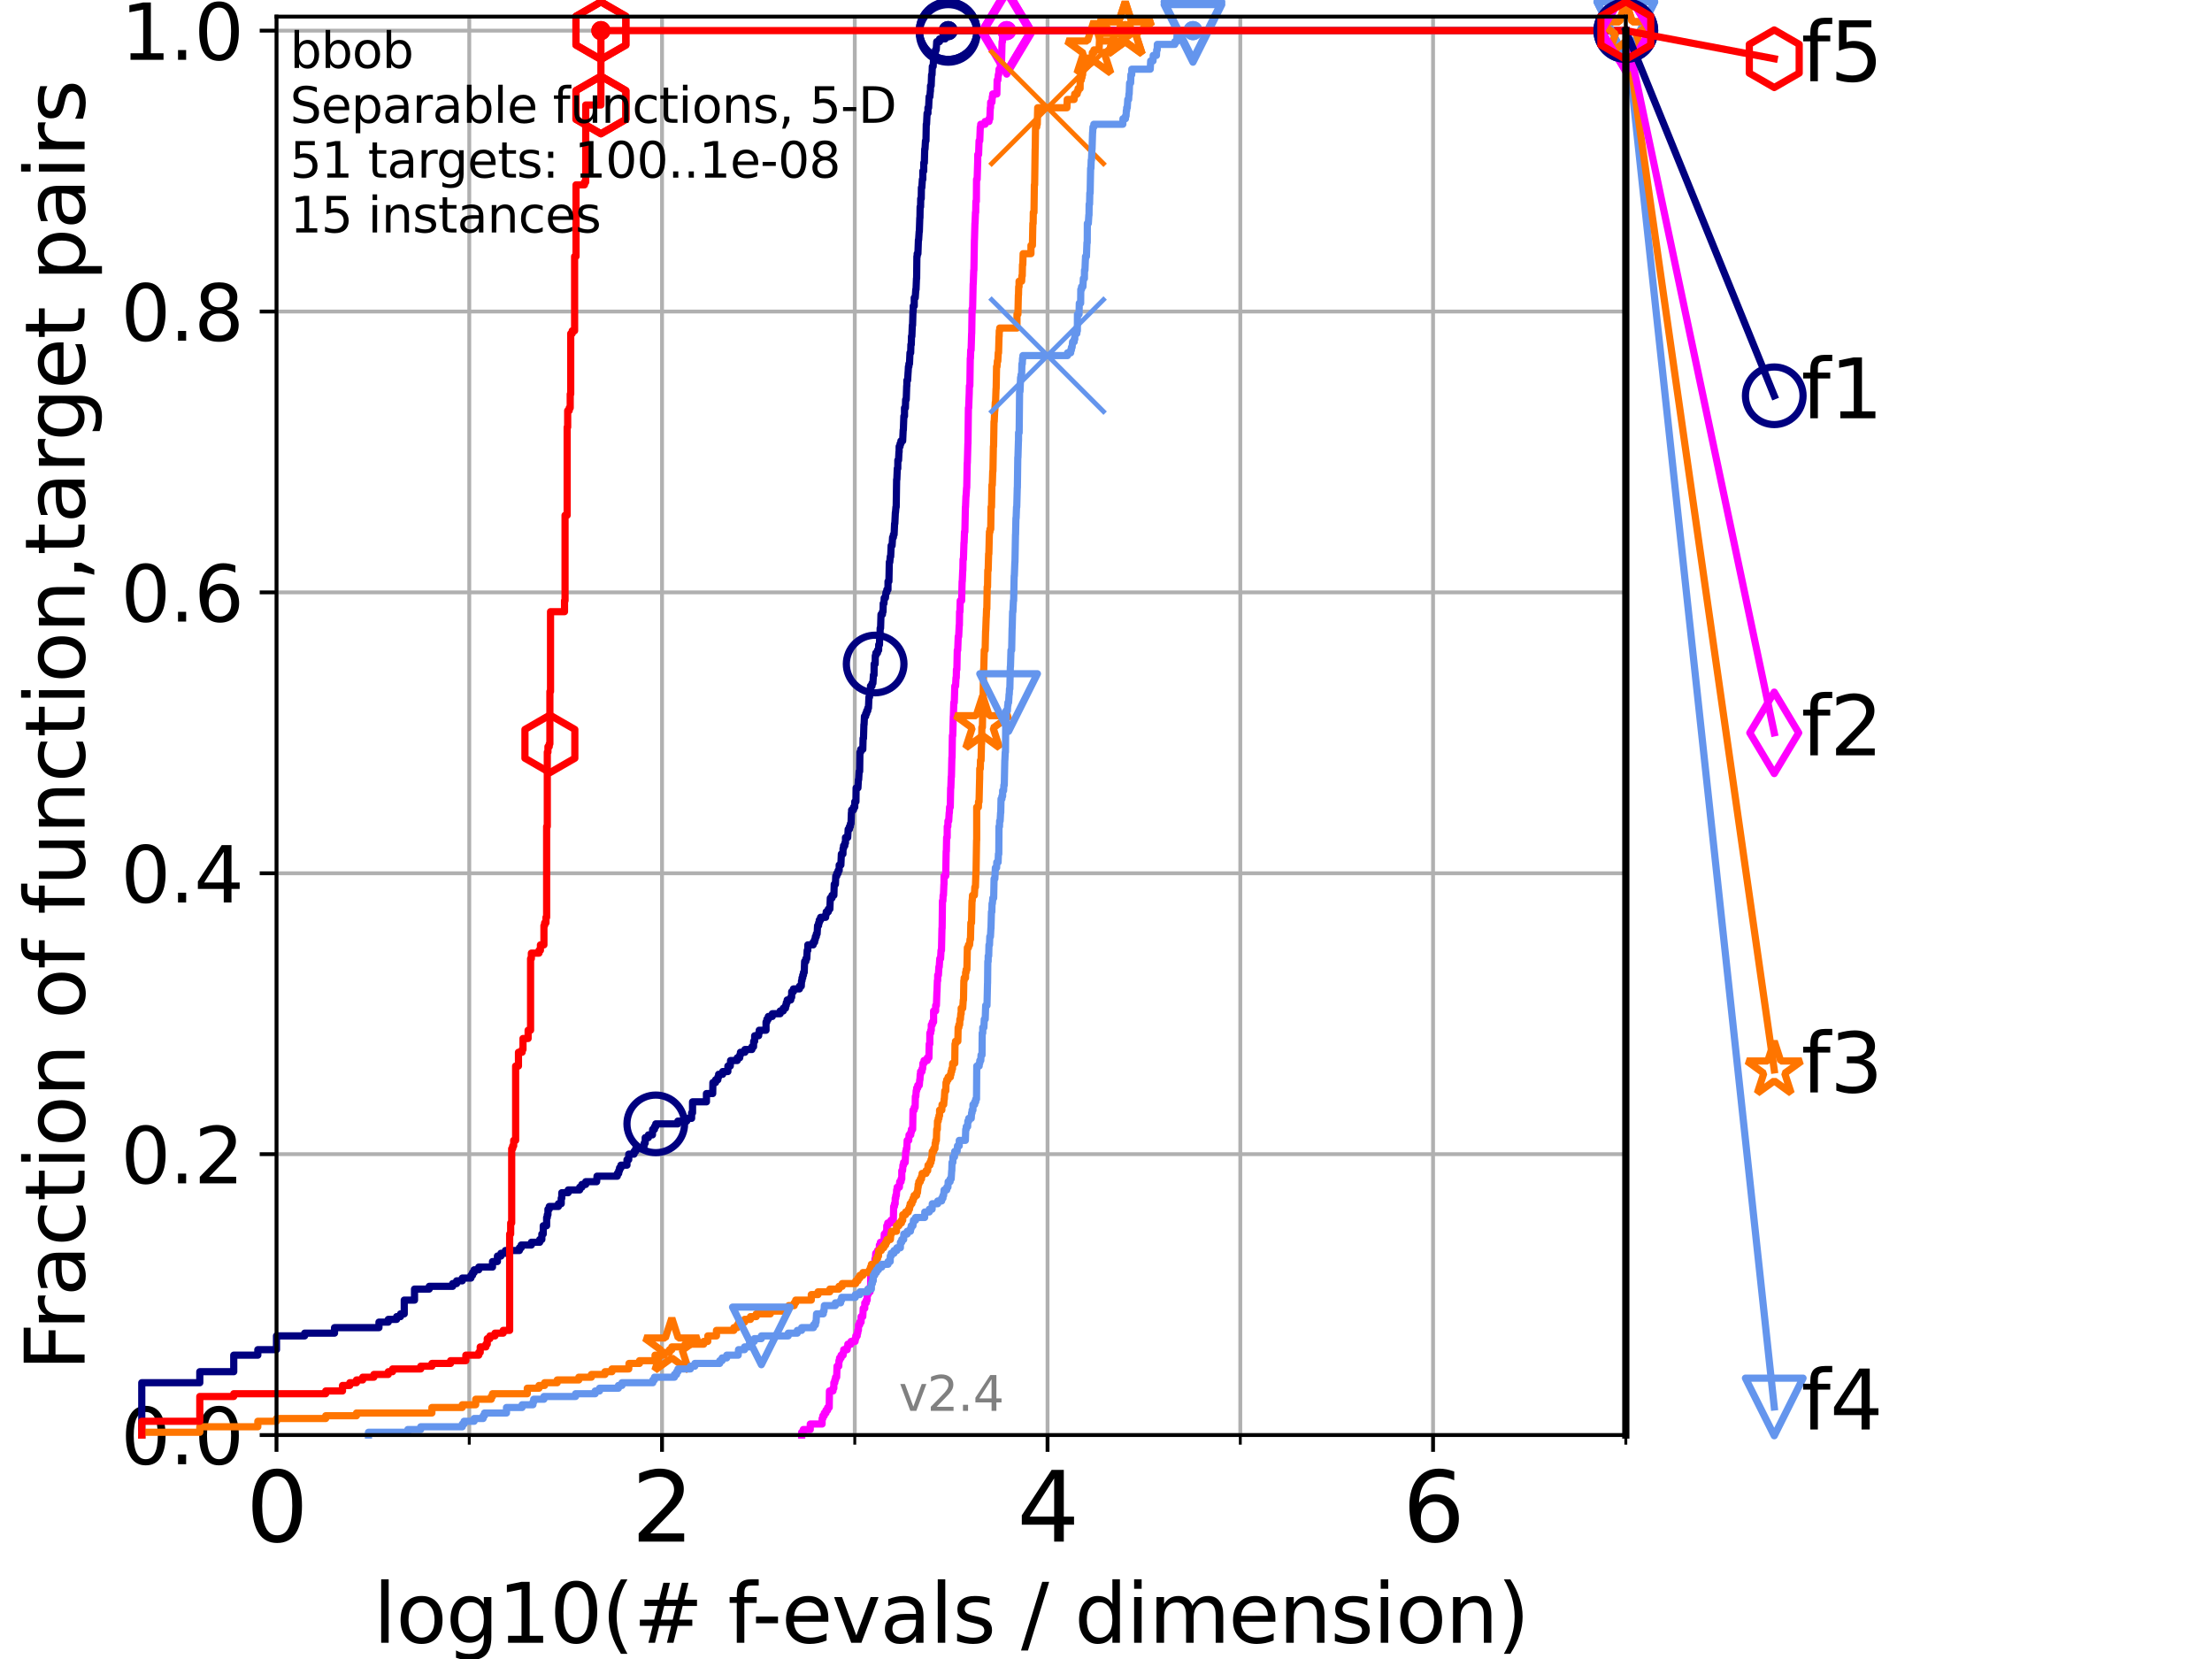 <?xml version="1.0" encoding="utf-8" standalone="no"?>
<!DOCTYPE svg PUBLIC "-//W3C//DTD SVG 1.1//EN"
  "http://www.w3.org/Graphics/SVG/1.1/DTD/svg11.dtd">
<svg height="345.6pt" version="1.1" viewBox="0 0 460.8 345.6" width="460.8pt" xmlns="http://www.w3.org/2000/svg" xmlns:xlink="http://www.w3.org/1999/xlink">
 <defs>
  <style type="text/css">*{stroke-linecap:butt;stroke-linejoin:round;}</style>
 </defs>
 <g id="figure_1">
  <g id="patch_1">
   <path d="M 0 345.6 
L 460.8 345.6 
L 460.8 0 
L 0 0 
z
" style="fill:#ffffff;"/>
  </g>
  <g id="axes_1">
   <g id="patch_2">
    <path d="M 57.6 298.944 
L 338.688 298.944 
L 338.688 3.456 
L 57.6 3.456 
z
" style="fill:#ffffff;"/>
   </g>
   <g id="matplotlib.axis_1">
    <g id="xtick_1">
     <g id="line2d_1">
      <path clip-path="url(#p876f1540db)" d="M 57.6 298.944 
L 57.6 3.456 
" style="fill:none;stroke:#b0b0b0;stroke-linecap:square;stroke-width:0.8;"/>
     </g>
     <g id="line2d_2">
      <defs>
       <path d="M 0 0 
L 0 3.5 
" id="m737b9aae85" style="stroke:#000000;stroke-width:0.8;"/>
      </defs>
      <g>
       <use style="stroke:#000000;stroke-width:0.8;" x="57.6" xlink:href="#m737b9aae85" y="298.944"/>
      </g>
     </g>
     <g id="text_1">
      <!-- 0 -->
      <g transform="translate(51.237 321.141)scale(0.2 -0.2)">
       <defs>
        <path d="M 2034 4250 
Q 1547 4250 1301 3770 
Q 1056 3291 1056 2328 
Q 1056 1369 1301 889 
Q 1547 409 2034 409 
Q 2525 409 2770 889 
Q 3016 1369 3016 2328 
Q 3016 3291 2770 3770 
Q 2525 4250 2034 4250 
z
M 2034 4750 
Q 2819 4750 3233 4129 
Q 3647 3509 3647 2328 
Q 3647 1150 3233 529 
Q 2819 -91 2034 -91 
Q 1250 -91 836 529 
Q 422 1150 422 2328 
Q 422 3509 836 4129 
Q 1250 4750 2034 4750 
z
" id="DejaVuSans-30" transform="scale(0.016)"/>
       </defs>
       <use xlink:href="#DejaVuSans-30"/>
      </g>
     </g>
    </g>
    <g id="xtick_2">
     <g id="line2d_3">
      <path clip-path="url(#p876f1540db)" d="M 137.911 298.944 
L 137.911 3.456 
" style="fill:none;stroke:#b0b0b0;stroke-linecap:square;stroke-width:0.8;"/>
     </g>
     <g id="line2d_4">
      <g>
       <use style="stroke:#000000;stroke-width:0.8;" x="137.911" xlink:href="#m737b9aae85" y="298.944"/>
      </g>
     </g>
     <g id="text_2">
      <!-- 2 -->
      <g transform="translate(131.548 321.141)scale(0.2 -0.2)">
       <defs>
        <path d="M 1228 531 
L 3431 531 
L 3431 0 
L 469 0 
L 469 531 
Q 828 903 1448 1529 
Q 2069 2156 2228 2338 
Q 2531 2678 2651 2914 
Q 2772 3150 2772 3378 
Q 2772 3750 2511 3984 
Q 2250 4219 1831 4219 
Q 1534 4219 1204 4116 
Q 875 4013 500 3803 
L 500 4441 
Q 881 4594 1212 4672 
Q 1544 4750 1819 4750 
Q 2544 4750 2975 4387 
Q 3406 4025 3406 3419 
Q 3406 3131 3298 2873 
Q 3191 2616 2906 2266 
Q 2828 2175 2409 1742 
Q 1991 1309 1228 531 
z
" id="DejaVuSans-32" transform="scale(0.016)"/>
       </defs>
       <use xlink:href="#DejaVuSans-32"/>
      </g>
     </g>
    </g>
    <g id="xtick_3">
     <g id="line2d_5">
      <path clip-path="url(#p876f1540db)" d="M 218.222 298.944 
L 218.222 3.456 
" style="fill:none;stroke:#b0b0b0;stroke-linecap:square;stroke-width:0.8;"/>
     </g>
     <g id="line2d_6">
      <g>
       <use style="stroke:#000000;stroke-width:0.8;" x="218.222" xlink:href="#m737b9aae85" y="298.944"/>
      </g>
     </g>
     <g id="text_3">
      <!-- 4 -->
      <g transform="translate(211.859 321.141)scale(0.2 -0.2)">
       <defs>
        <path d="M 2419 4116 
L 825 1625 
L 2419 1625 
L 2419 4116 
z
M 2253 4666 
L 3047 4666 
L 3047 1625 
L 3713 1625 
L 3713 1100 
L 3047 1100 
L 3047 0 
L 2419 0 
L 2419 1100 
L 313 1100 
L 313 1709 
L 2253 4666 
z
" id="DejaVuSans-34" transform="scale(0.016)"/>
       </defs>
       <use xlink:href="#DejaVuSans-34"/>
      </g>
     </g>
    </g>
    <g id="xtick_4">
     <g id="line2d_7">
      <path clip-path="url(#p876f1540db)" d="M 298.533 298.944 
L 298.533 3.456 
" style="fill:none;stroke:#b0b0b0;stroke-linecap:square;stroke-width:0.8;"/>
     </g>
     <g id="line2d_8">
      <g>
       <use style="stroke:#000000;stroke-width:0.8;" x="298.533" xlink:href="#m737b9aae85" y="298.944"/>
      </g>
     </g>
     <g id="text_4">
      <!-- 6 -->
      <g transform="translate(292.17 321.141)scale(0.2 -0.2)">
       <defs>
        <path d="M 2113 2584 
Q 1688 2584 1439 2293 
Q 1191 2003 1191 1497 
Q 1191 994 1439 701 
Q 1688 409 2113 409 
Q 2538 409 2786 701 
Q 3034 994 3034 1497 
Q 3034 2003 2786 2293 
Q 2538 2584 2113 2584 
z
M 3366 4563 
L 3366 3988 
Q 3128 4100 2886 4159 
Q 2644 4219 2406 4219 
Q 1781 4219 1451 3797 
Q 1122 3375 1075 2522 
Q 1259 2794 1537 2939 
Q 1816 3084 2150 3084 
Q 2853 3084 3261 2657 
Q 3669 2231 3669 1497 
Q 3669 778 3244 343 
Q 2819 -91 2113 -91 
Q 1303 -91 875 529 
Q 447 1150 447 2328 
Q 447 3434 972 4092 
Q 1497 4750 2381 4750 
Q 2619 4750 2861 4703 
Q 3103 4656 3366 4563 
z
" id="DejaVuSans-36" transform="scale(0.016)"/>
       </defs>
       <use xlink:href="#DejaVuSans-36"/>
      </g>
     </g>
    </g>
    <g id="xtick_5">
     <g id="line2d_9">
      <path clip-path="url(#p876f1540db)" d="M 97.755 298.944 
L 97.755 3.456 
" style="fill:none;stroke:#b0b0b0;stroke-linecap:square;stroke-width:0.8;"/>
     </g>
     <g id="line2d_10">
      <defs>
       <path d="M 0 0 
L 0 2 
" id="mf5a4b3b56f" style="stroke:#000000;stroke-width:0.6;"/>
      </defs>
      <g>
       <use style="stroke:#000000;stroke-width:0.6;" x="97.755" xlink:href="#mf5a4b3b56f" y="298.944"/>
      </g>
     </g>
    </g>
    <g id="xtick_6">
     <g id="line2d_11">
      <path clip-path="url(#p876f1540db)" d="M 178.066 298.944 
L 178.066 3.456 
" style="fill:none;stroke:#b0b0b0;stroke-linecap:square;stroke-width:0.8;"/>
     </g>
     <g id="line2d_12">
      <g>
       <use style="stroke:#000000;stroke-width:0.6;" x="178.066" xlink:href="#mf5a4b3b56f" y="298.944"/>
      </g>
     </g>
    </g>
    <g id="xtick_7">
     <g id="line2d_13">
      <path clip-path="url(#p876f1540db)" d="M 258.377 298.944 
L 258.377 3.456 
" style="fill:none;stroke:#b0b0b0;stroke-linecap:square;stroke-width:0.8;"/>
     </g>
     <g id="line2d_14">
      <g>
       <use style="stroke:#000000;stroke-width:0.6;" x="258.377" xlink:href="#mf5a4b3b56f" y="298.944"/>
      </g>
     </g>
    </g>
    <g id="xtick_8">
     <g id="line2d_15">
      <path clip-path="url(#p876f1540db)" d="M 338.688 298.944 
L 338.688 3.456 
" style="fill:none;stroke:#b0b0b0;stroke-linecap:square;stroke-width:0.8;"/>
     </g>
     <g id="line2d_16">
      <g>
       <use style="stroke:#000000;stroke-width:0.6;" x="338.688" xlink:href="#mf5a4b3b56f" y="298.944"/>
      </g>
     </g>
    </g>
    <g id="text_5">
     <!-- log10(# f-evals / dimension) -->
     <g transform="translate(77.764 342.218)scale(0.17 -0.17)">
      <defs>
       <path d="M 603 4863 
L 1178 4863 
L 1178 0 
L 603 0 
L 603 4863 
z
" id="DejaVuSans-6c" transform="scale(0.016)"/>
       <path d="M 1959 3097 
Q 1497 3097 1228 2736 
Q 959 2375 959 1747 
Q 959 1119 1226 758 
Q 1494 397 1959 397 
Q 2419 397 2687 759 
Q 2956 1122 2956 1747 
Q 2956 2369 2687 2733 
Q 2419 3097 1959 3097 
z
M 1959 3584 
Q 2709 3584 3137 3096 
Q 3566 2609 3566 1747 
Q 3566 888 3137 398 
Q 2709 -91 1959 -91 
Q 1206 -91 779 398 
Q 353 888 353 1747 
Q 353 2609 779 3096 
Q 1206 3584 1959 3584 
z
" id="DejaVuSans-6f" transform="scale(0.016)"/>
       <path d="M 2906 1791 
Q 2906 2416 2648 2759 
Q 2391 3103 1925 3103 
Q 1463 3103 1205 2759 
Q 947 2416 947 1791 
Q 947 1169 1205 825 
Q 1463 481 1925 481 
Q 2391 481 2648 825 
Q 2906 1169 2906 1791 
z
M 3481 434 
Q 3481 -459 3084 -895 
Q 2688 -1331 1869 -1331 
Q 1566 -1331 1297 -1286 
Q 1028 -1241 775 -1147 
L 775 -588 
Q 1028 -725 1275 -790 
Q 1522 -856 1778 -856 
Q 2344 -856 2625 -561 
Q 2906 -266 2906 331 
L 2906 616 
Q 2728 306 2450 153 
Q 2172 0 1784 0 
Q 1141 0 747 490 
Q 353 981 353 1791 
Q 353 2603 747 3093 
Q 1141 3584 1784 3584 
Q 2172 3584 2450 3431 
Q 2728 3278 2906 2969 
L 2906 3500 
L 3481 3500 
L 3481 434 
z
" id="DejaVuSans-67" transform="scale(0.016)"/>
       <path d="M 794 531 
L 1825 531 
L 1825 4091 
L 703 3866 
L 703 4441 
L 1819 4666 
L 2450 4666 
L 2450 531 
L 3481 531 
L 3481 0 
L 794 0 
L 794 531 
z
" id="DejaVuSans-31" transform="scale(0.016)"/>
       <path d="M 1984 4856 
Q 1566 4138 1362 3434 
Q 1159 2731 1159 2009 
Q 1159 1288 1364 580 
Q 1569 -128 1984 -844 
L 1484 -844 
Q 1016 -109 783 600 
Q 550 1309 550 2009 
Q 550 2706 781 3412 
Q 1013 4119 1484 4856 
L 1984 4856 
z
" id="DejaVuSans-28" transform="scale(0.016)"/>
       <path d="M 3272 2816 
L 2363 2816 
L 2100 1772 
L 3016 1772 
L 3272 2816 
z
M 2803 4594 
L 2478 3297 
L 3391 3297 
L 3719 4594 
L 4219 4594 
L 3897 3297 
L 4872 3297 
L 4872 2816 
L 3775 2816 
L 3519 1772 
L 4513 1772 
L 4513 1294 
L 3397 1294 
L 3072 0 
L 2572 0 
L 2894 1294 
L 1978 1294 
L 1656 0 
L 1153 0 
L 1478 1294 
L 494 1294 
L 494 1772 
L 1594 1772 
L 1856 2816 
L 850 2816 
L 850 3297 
L 1978 3297 
L 2297 4594 
L 2803 4594 
z
" id="DejaVuSans-23" transform="scale(0.016)"/>
       <path id="DejaVuSans-20" transform="scale(0.016)"/>
       <path d="M 2375 4863 
L 2375 4384 
L 1825 4384 
Q 1516 4384 1395 4259 
Q 1275 4134 1275 3809 
L 1275 3500 
L 2222 3500 
L 2222 3053 
L 1275 3053 
L 1275 0 
L 697 0 
L 697 3053 
L 147 3053 
L 147 3500 
L 697 3500 
L 697 3744 
Q 697 4328 969 4595 
Q 1241 4863 1831 4863 
L 2375 4863 
z
" id="DejaVuSans-66" transform="scale(0.016)"/>
       <path d="M 313 2009 
L 1997 2009 
L 1997 1497 
L 313 1497 
L 313 2009 
z
" id="DejaVuSans-2d" transform="scale(0.016)"/>
       <path d="M 3597 1894 
L 3597 1613 
L 953 1613 
Q 991 1019 1311 708 
Q 1631 397 2203 397 
Q 2534 397 2845 478 
Q 3156 559 3463 722 
L 3463 178 
Q 3153 47 2828 -22 
Q 2503 -91 2169 -91 
Q 1331 -91 842 396 
Q 353 884 353 1716 
Q 353 2575 817 3079 
Q 1281 3584 2069 3584 
Q 2775 3584 3186 3129 
Q 3597 2675 3597 1894 
z
M 3022 2063 
Q 3016 2534 2758 2815 
Q 2500 3097 2075 3097 
Q 1594 3097 1305 2825 
Q 1016 2553 972 2059 
L 3022 2063 
z
" id="DejaVuSans-65" transform="scale(0.016)"/>
       <path d="M 191 3500 
L 800 3500 
L 1894 563 
L 2988 3500 
L 3597 3500 
L 2284 0 
L 1503 0 
L 191 3500 
z
" id="DejaVuSans-76" transform="scale(0.016)"/>
       <path d="M 2194 1759 
Q 1497 1759 1228 1600 
Q 959 1441 959 1056 
Q 959 750 1161 570 
Q 1363 391 1709 391 
Q 2188 391 2477 730 
Q 2766 1069 2766 1631 
L 2766 1759 
L 2194 1759 
z
M 3341 1997 
L 3341 0 
L 2766 0 
L 2766 531 
Q 2569 213 2275 61 
Q 1981 -91 1556 -91 
Q 1019 -91 701 211 
Q 384 513 384 1019 
Q 384 1609 779 1909 
Q 1175 2209 1959 2209 
L 2766 2209 
L 2766 2266 
Q 2766 2663 2505 2880 
Q 2244 3097 1772 3097 
Q 1472 3097 1187 3025 
Q 903 2953 641 2809 
L 641 3341 
Q 956 3463 1253 3523 
Q 1550 3584 1831 3584 
Q 2591 3584 2966 3190 
Q 3341 2797 3341 1997 
z
" id="DejaVuSans-61" transform="scale(0.016)"/>
       <path d="M 2834 3397 
L 2834 2853 
Q 2591 2978 2328 3040 
Q 2066 3103 1784 3103 
Q 1356 3103 1142 2972 
Q 928 2841 928 2578 
Q 928 2378 1081 2264 
Q 1234 2150 1697 2047 
L 1894 2003 
Q 2506 1872 2764 1633 
Q 3022 1394 3022 966 
Q 3022 478 2636 193 
Q 2250 -91 1575 -91 
Q 1294 -91 989 -36 
Q 684 19 347 128 
L 347 722 
Q 666 556 975 473 
Q 1284 391 1588 391 
Q 1994 391 2212 530 
Q 2431 669 2431 922 
Q 2431 1156 2273 1281 
Q 2116 1406 1581 1522 
L 1381 1569 
Q 847 1681 609 1914 
Q 372 2147 372 2553 
Q 372 3047 722 3315 
Q 1072 3584 1716 3584 
Q 2034 3584 2315 3537 
Q 2597 3491 2834 3397 
z
" id="DejaVuSans-73" transform="scale(0.016)"/>
       <path d="M 1625 4666 
L 2156 4666 
L 531 -594 
L 0 -594 
L 1625 4666 
z
" id="DejaVuSans-2f" transform="scale(0.016)"/>
       <path d="M 2906 2969 
L 2906 4863 
L 3481 4863 
L 3481 0 
L 2906 0 
L 2906 525 
Q 2725 213 2448 61 
Q 2172 -91 1784 -91 
Q 1150 -91 751 415 
Q 353 922 353 1747 
Q 353 2572 751 3078 
Q 1150 3584 1784 3584 
Q 2172 3584 2448 3432 
Q 2725 3281 2906 2969 
z
M 947 1747 
Q 947 1113 1208 752 
Q 1469 391 1925 391 
Q 2381 391 2643 752 
Q 2906 1113 2906 1747 
Q 2906 2381 2643 2742 
Q 2381 3103 1925 3103 
Q 1469 3103 1208 2742 
Q 947 2381 947 1747 
z
" id="DejaVuSans-64" transform="scale(0.016)"/>
       <path d="M 603 3500 
L 1178 3500 
L 1178 0 
L 603 0 
L 603 3500 
z
M 603 4863 
L 1178 4863 
L 1178 4134 
L 603 4134 
L 603 4863 
z
" id="DejaVuSans-69" transform="scale(0.016)"/>
       <path d="M 3328 2828 
Q 3544 3216 3844 3400 
Q 4144 3584 4550 3584 
Q 5097 3584 5394 3201 
Q 5691 2819 5691 2113 
L 5691 0 
L 5113 0 
L 5113 2094 
Q 5113 2597 4934 2840 
Q 4756 3084 4391 3084 
Q 3944 3084 3684 2787 
Q 3425 2491 3425 1978 
L 3425 0 
L 2847 0 
L 2847 2094 
Q 2847 2600 2669 2842 
Q 2491 3084 2119 3084 
Q 1678 3084 1418 2786 
Q 1159 2488 1159 1978 
L 1159 0 
L 581 0 
L 581 3500 
L 1159 3500 
L 1159 2956 
Q 1356 3278 1631 3431 
Q 1906 3584 2284 3584 
Q 2666 3584 2933 3390 
Q 3200 3197 3328 2828 
z
" id="DejaVuSans-6d" transform="scale(0.016)"/>
       <path d="M 3513 2113 
L 3513 0 
L 2938 0 
L 2938 2094 
Q 2938 2591 2744 2837 
Q 2550 3084 2163 3084 
Q 1697 3084 1428 2787 
Q 1159 2491 1159 1978 
L 1159 0 
L 581 0 
L 581 3500 
L 1159 3500 
L 1159 2956 
Q 1366 3272 1645 3428 
Q 1925 3584 2291 3584 
Q 2894 3584 3203 3211 
Q 3513 2838 3513 2113 
z
" id="DejaVuSans-6e" transform="scale(0.016)"/>
       <path d="M 513 4856 
L 1013 4856 
Q 1481 4119 1714 3412 
Q 1947 2706 1947 2009 
Q 1947 1309 1714 600 
Q 1481 -109 1013 -844 
L 513 -844 
Q 928 -128 1133 580 
Q 1338 1288 1338 2009 
Q 1338 2731 1133 3434 
Q 928 4138 513 4856 
z
" id="DejaVuSans-29" transform="scale(0.016)"/>
      </defs>
      <use xlink:href="#DejaVuSans-6c"/>
      <use x="27.783" xlink:href="#DejaVuSans-6f"/>
      <use x="88.965" xlink:href="#DejaVuSans-67"/>
      <use x="152.441" xlink:href="#DejaVuSans-31"/>
      <use x="216.064" xlink:href="#DejaVuSans-30"/>
      <use x="279.688" xlink:href="#DejaVuSans-28"/>
      <use x="318.701" xlink:href="#DejaVuSans-23"/>
      <use x="402.49" xlink:href="#DejaVuSans-20"/>
      <use x="434.277" xlink:href="#DejaVuSans-66"/>
      <use x="463.982" xlink:href="#DejaVuSans-2d"/>
      <use x="500.066" xlink:href="#DejaVuSans-65"/>
      <use x="561.59" xlink:href="#DejaVuSans-76"/>
      <use x="620.77" xlink:href="#DejaVuSans-61"/>
      <use x="682.049" xlink:href="#DejaVuSans-6c"/>
      <use x="709.832" xlink:href="#DejaVuSans-73"/>
      <use x="761.932" xlink:href="#DejaVuSans-20"/>
      <use x="793.719" xlink:href="#DejaVuSans-2f"/>
      <use x="827.41" xlink:href="#DejaVuSans-20"/>
      <use x="859.197" xlink:href="#DejaVuSans-64"/>
      <use x="922.674" xlink:href="#DejaVuSans-69"/>
      <use x="950.457" xlink:href="#DejaVuSans-6d"/>
      <use x="1047.869" xlink:href="#DejaVuSans-65"/>
      <use x="1109.393" xlink:href="#DejaVuSans-6e"/>
      <use x="1172.771" xlink:href="#DejaVuSans-73"/>
      <use x="1224.871" xlink:href="#DejaVuSans-69"/>
      <use x="1252.654" xlink:href="#DejaVuSans-6f"/>
      <use x="1313.836" xlink:href="#DejaVuSans-6e"/>
      <use x="1377.215" xlink:href="#DejaVuSans-29"/>
     </g>
    </g>
   </g>
   <g id="matplotlib.axis_2">
    <g id="ytick_1">
     <g id="line2d_17">
      <path clip-path="url(#p876f1540db)" d="M 57.6 298.944 
L 338.688 298.944 
" style="fill:none;stroke:#b0b0b0;stroke-linecap:square;stroke-width:0.8;"/>
     </g>
     <g id="line2d_18">
      <defs>
       <path d="M 0 0 
L -3.5 0 
" id="md4385d93bf" style="stroke:#000000;stroke-width:0.8;"/>
      </defs>
      <g>
       <use style="stroke:#000000;stroke-width:0.8;" x="57.6" xlink:href="#md4385d93bf" y="298.944"/>
      </g>
     </g>
     <g id="text_6">
      <!-- 0.0 -->
      <g transform="translate(25.155 305.023)scale(0.16 -0.16)">
       <defs>
        <path d="M 684 794 
L 1344 794 
L 1344 0 
L 684 0 
L 684 794 
z
" id="DejaVuSans-2e" transform="scale(0.016)"/>
       </defs>
       <use xlink:href="#DejaVuSans-30"/>
       <use x="63.623" xlink:href="#DejaVuSans-2e"/>
       <use x="95.41" xlink:href="#DejaVuSans-30"/>
      </g>
     </g>
    </g>
    <g id="ytick_2">
     <g id="line2d_19">
      <path clip-path="url(#p876f1540db)" d="M 57.6 240.432 
L 338.688 240.432 
" style="fill:none;stroke:#b0b0b0;stroke-linecap:square;stroke-width:0.8;"/>
     </g>
     <g id="line2d_20">
      <g>
       <use style="stroke:#000000;stroke-width:0.8;" x="57.6" xlink:href="#md4385d93bf" y="240.432"/>
      </g>
     </g>
     <g id="text_7">
      <!-- 0.2 -->
      <g transform="translate(25.155 246.51)scale(0.16 -0.16)">
       <use xlink:href="#DejaVuSans-30"/>
       <use x="63.623" xlink:href="#DejaVuSans-2e"/>
       <use x="95.41" xlink:href="#DejaVuSans-32"/>
      </g>
     </g>
    </g>
    <g id="ytick_3">
     <g id="line2d_21">
      <path clip-path="url(#p876f1540db)" d="M 57.6 181.919 
L 338.688 181.919 
" style="fill:none;stroke:#b0b0b0;stroke-linecap:square;stroke-width:0.8;"/>
     </g>
     <g id="line2d_22">
      <g>
       <use style="stroke:#000000;stroke-width:0.8;" x="57.6" xlink:href="#md4385d93bf" y="181.919"/>
      </g>
     </g>
     <g id="text_8">
      <!-- 0.4 -->
      <g transform="translate(25.155 187.998)scale(0.16 -0.16)">
       <use xlink:href="#DejaVuSans-30"/>
       <use x="63.623" xlink:href="#DejaVuSans-2e"/>
       <use x="95.41" xlink:href="#DejaVuSans-34"/>
      </g>
     </g>
    </g>
    <g id="ytick_4">
     <g id="line2d_23">
      <path clip-path="url(#p876f1540db)" d="M 57.6 123.407 
L 338.688 123.407 
" style="fill:none;stroke:#b0b0b0;stroke-linecap:square;stroke-width:0.8;"/>
     </g>
     <g id="line2d_24">
      <g>
       <use style="stroke:#000000;stroke-width:0.8;" x="57.6" xlink:href="#md4385d93bf" y="123.407"/>
      </g>
     </g>
     <g id="text_9">
      <!-- 0.6 -->
      <g transform="translate(25.155 129.485)scale(0.16 -0.16)">
       <use xlink:href="#DejaVuSans-30"/>
       <use x="63.623" xlink:href="#DejaVuSans-2e"/>
       <use x="95.41" xlink:href="#DejaVuSans-36"/>
      </g>
     </g>
    </g>
    <g id="ytick_5">
     <g id="line2d_25">
      <path clip-path="url(#p876f1540db)" d="M 57.6 64.894 
L 338.688 64.894 
" style="fill:none;stroke:#b0b0b0;stroke-linecap:square;stroke-width:0.8;"/>
     </g>
     <g id="line2d_26">
      <g>
       <use style="stroke:#000000;stroke-width:0.8;" x="57.6" xlink:href="#md4385d93bf" y="64.894"/>
      </g>
     </g>
     <g id="text_10">
      <!-- 0.8 -->
      <g transform="translate(25.155 70.973)scale(0.16 -0.16)">
       <defs>
        <path d="M 2034 2216 
Q 1584 2216 1326 1975 
Q 1069 1734 1069 1313 
Q 1069 891 1326 650 
Q 1584 409 2034 409 
Q 2484 409 2743 651 
Q 3003 894 3003 1313 
Q 3003 1734 2745 1975 
Q 2488 2216 2034 2216 
z
M 1403 2484 
Q 997 2584 770 2862 
Q 544 3141 544 3541 
Q 544 4100 942 4425 
Q 1341 4750 2034 4750 
Q 2731 4750 3128 4425 
Q 3525 4100 3525 3541 
Q 3525 3141 3298 2862 
Q 3072 2584 2669 2484 
Q 3125 2378 3379 2068 
Q 3634 1759 3634 1313 
Q 3634 634 3220 271 
Q 2806 -91 2034 -91 
Q 1263 -91 848 271 
Q 434 634 434 1313 
Q 434 1759 690 2068 
Q 947 2378 1403 2484 
z
M 1172 3481 
Q 1172 3119 1398 2916 
Q 1625 2713 2034 2713 
Q 2441 2713 2670 2916 
Q 2900 3119 2900 3481 
Q 2900 3844 2670 4047 
Q 2441 4250 2034 4250 
Q 1625 4250 1398 4047 
Q 1172 3844 1172 3481 
z
" id="DejaVuSans-38" transform="scale(0.016)"/>
       </defs>
       <use xlink:href="#DejaVuSans-30"/>
       <use x="63.623" xlink:href="#DejaVuSans-2e"/>
       <use x="95.41" xlink:href="#DejaVuSans-38"/>
      </g>
     </g>
    </g>
    <g id="ytick_6">
     <g id="line2d_27">
      <path clip-path="url(#p876f1540db)" d="M 57.6 6.382 
L 338.688 6.382 
" style="fill:none;stroke:#b0b0b0;stroke-linecap:square;stroke-width:0.8;"/>
     </g>
     <g id="line2d_28">
      <g>
       <use style="stroke:#000000;stroke-width:0.8;" x="57.6" xlink:href="#md4385d93bf" y="6.382"/>
      </g>
     </g>
     <g id="text_11">
      <!-- 1.0 -->
      <g transform="translate(25.155 12.46)scale(0.16 -0.16)">
       <use xlink:href="#DejaVuSans-31"/>
       <use x="63.623" xlink:href="#DejaVuSans-2e"/>
       <use x="95.41" xlink:href="#DejaVuSans-30"/>
      </g>
     </g>
    </g>
    <g id="text_12">
     <!-- Fraction of function,target pairs -->
     <g transform="translate(17.62 285.585)rotate(-90)scale(0.17 -0.17)">
      <defs>
       <path d="M 628 4666 
L 3309 4666 
L 3309 4134 
L 1259 4134 
L 1259 2759 
L 3109 2759 
L 3109 2228 
L 1259 2228 
L 1259 0 
L 628 0 
L 628 4666 
z
" id="DejaVuSans-46" transform="scale(0.016)"/>
       <path d="M 2631 2963 
Q 2534 3019 2420 3045 
Q 2306 3072 2169 3072 
Q 1681 3072 1420 2755 
Q 1159 2438 1159 1844 
L 1159 0 
L 581 0 
L 581 3500 
L 1159 3500 
L 1159 2956 
Q 1341 3275 1631 3429 
Q 1922 3584 2338 3584 
Q 2397 3584 2469 3576 
Q 2541 3569 2628 3553 
L 2631 2963 
z
" id="DejaVuSans-72" transform="scale(0.016)"/>
       <path d="M 3122 3366 
L 3122 2828 
Q 2878 2963 2633 3030 
Q 2388 3097 2138 3097 
Q 1578 3097 1268 2742 
Q 959 2388 959 1747 
Q 959 1106 1268 751 
Q 1578 397 2138 397 
Q 2388 397 2633 464 
Q 2878 531 3122 666 
L 3122 134 
Q 2881 22 2623 -34 
Q 2366 -91 2075 -91 
Q 1284 -91 818 406 
Q 353 903 353 1747 
Q 353 2603 823 3093 
Q 1294 3584 2113 3584 
Q 2378 3584 2631 3529 
Q 2884 3475 3122 3366 
z
" id="DejaVuSans-63" transform="scale(0.016)"/>
       <path d="M 1172 4494 
L 1172 3500 
L 2356 3500 
L 2356 3053 
L 1172 3053 
L 1172 1153 
Q 1172 725 1289 603 
Q 1406 481 1766 481 
L 2356 481 
L 2356 0 
L 1766 0 
Q 1100 0 847 248 
Q 594 497 594 1153 
L 594 3053 
L 172 3053 
L 172 3500 
L 594 3500 
L 594 4494 
L 1172 4494 
z
" id="DejaVuSans-74" transform="scale(0.016)"/>
       <path d="M 544 1381 
L 544 3500 
L 1119 3500 
L 1119 1403 
Q 1119 906 1312 657 
Q 1506 409 1894 409 
Q 2359 409 2629 706 
Q 2900 1003 2900 1516 
L 2900 3500 
L 3475 3500 
L 3475 0 
L 2900 0 
L 2900 538 
Q 2691 219 2414 64 
Q 2138 -91 1772 -91 
Q 1169 -91 856 284 
Q 544 659 544 1381 
z
M 1991 3584 
L 1991 3584 
z
" id="DejaVuSans-75" transform="scale(0.016)"/>
       <path d="M 750 794 
L 1409 794 
L 1409 256 
L 897 -744 
L 494 -744 
L 750 256 
L 750 794 
z
" id="DejaVuSans-2c" transform="scale(0.016)"/>
       <path d="M 1159 525 
L 1159 -1331 
L 581 -1331 
L 581 3500 
L 1159 3500 
L 1159 2969 
Q 1341 3281 1617 3432 
Q 1894 3584 2278 3584 
Q 2916 3584 3314 3078 
Q 3713 2572 3713 1747 
Q 3713 922 3314 415 
Q 2916 -91 2278 -91 
Q 1894 -91 1617 61 
Q 1341 213 1159 525 
z
M 3116 1747 
Q 3116 2381 2855 2742 
Q 2594 3103 2138 3103 
Q 1681 3103 1420 2742 
Q 1159 2381 1159 1747 
Q 1159 1113 1420 752 
Q 1681 391 2138 391 
Q 2594 391 2855 752 
Q 3116 1113 3116 1747 
z
" id="DejaVuSans-70" transform="scale(0.016)"/>
      </defs>
      <use xlink:href="#DejaVuSans-46"/>
      <use x="50.27" xlink:href="#DejaVuSans-72"/>
      <use x="91.383" xlink:href="#DejaVuSans-61"/>
      <use x="152.662" xlink:href="#DejaVuSans-63"/>
      <use x="207.643" xlink:href="#DejaVuSans-74"/>
      <use x="246.852" xlink:href="#DejaVuSans-69"/>
      <use x="274.635" xlink:href="#DejaVuSans-6f"/>
      <use x="335.816" xlink:href="#DejaVuSans-6e"/>
      <use x="399.195" xlink:href="#DejaVuSans-20"/>
      <use x="430.982" xlink:href="#DejaVuSans-6f"/>
      <use x="492.164" xlink:href="#DejaVuSans-66"/>
      <use x="527.369" xlink:href="#DejaVuSans-20"/>
      <use x="559.156" xlink:href="#DejaVuSans-66"/>
      <use x="594.361" xlink:href="#DejaVuSans-75"/>
      <use x="657.74" xlink:href="#DejaVuSans-6e"/>
      <use x="721.119" xlink:href="#DejaVuSans-63"/>
      <use x="776.1" xlink:href="#DejaVuSans-74"/>
      <use x="815.309" xlink:href="#DejaVuSans-69"/>
      <use x="843.092" xlink:href="#DejaVuSans-6f"/>
      <use x="904.273" xlink:href="#DejaVuSans-6e"/>
      <use x="967.652" xlink:href="#DejaVuSans-2c"/>
      <use x="999.439" xlink:href="#DejaVuSans-74"/>
      <use x="1038.648" xlink:href="#DejaVuSans-61"/>
      <use x="1099.928" xlink:href="#DejaVuSans-72"/>
      <use x="1139.291" xlink:href="#DejaVuSans-67"/>
      <use x="1202.768" xlink:href="#DejaVuSans-65"/>
      <use x="1264.291" xlink:href="#DejaVuSans-74"/>
      <use x="1303.5" xlink:href="#DejaVuSans-20"/>
      <use x="1335.287" xlink:href="#DejaVuSans-70"/>
      <use x="1398.764" xlink:href="#DejaVuSans-61"/>
      <use x="1460.043" xlink:href="#DejaVuSans-69"/>
      <use x="1487.826" xlink:href="#DejaVuSans-72"/>
      <use x="1528.939" xlink:href="#DejaVuSans-73"/>
     </g>
    </g>
   </g>
   <g id="line2d_29">
    <defs>
     <path d="M 0 1.5 
C 0.398 1.5 0.779 1.342 1.061 1.061 
C 1.342 0.779 1.5 0.398 1.5 0 
C 1.5 -0.398 1.342 -0.779 1.061 -1.061 
C 0.779 -1.342 0.398 -1.5 0 -1.5 
C -0.398 -1.5 -0.779 -1.342 -1.061 -1.061 
C -1.342 -0.779 -1.5 -0.398 -1.5 0 
C -1.5 0.398 -1.342 0.779 -1.061 1.061 
C -0.779 1.342 -0.398 1.5 0 1.5 
z
" id="m516944df1a" style="stroke:#000080;"/>
    </defs>
    <g>
     <use style="fill:#000080;stroke:#000080;" x="197.526" xlink:href="#m516944df1a" y="6.382"/>
     <use style="fill:#000080;stroke:#000080;" x="197.526" xlink:href="#m516944df1a" y="6.382"/>
    </g>
   </g>
   <g id="line2d_30">
    <path d="M 29.533 298.944 
L 29.533 288.045 
L 41.621 288.045 
L 41.621 285.75 
L 48.692 285.75 
L 48.692 282.308 
L 53.709 282.308 
L 53.709 281.161 
L 57.6 281.161 
L 57.6 278.293 
L 63.468 278.293 
L 63.468 277.719 
L 69.688 277.719 
L 69.688 276.572 
L 78.942 276.572 
L 78.942 275.424 
L 80.881 275.424 
L 80.881 274.851 
L 82.627 274.851 
L 82.627 274.277 
L 83.438 274.277 
L 83.438 273.703 
L 84.213 273.703 
L 84.213 270.835 
L 86.351 270.835 
L 86.351 268.54 
L 89.419 268.54 
L 89.419 267.967 
L 94.295 267.967 
L 94.295 267.393 
L 95.125 267.393 
L 95.125 266.82 
L 96.301 266.82 
L 96.301 266.246 
L 98.101 266.246 
L 98.101 265.672 
L 98.439 265.672 
L 98.439 265.099 
L 98.772 265.099 
L 98.772 264.525 
L 99.732 264.525 
L 99.732 263.951 
L 102.597 263.951 
L 102.597 262.804 
L 103.623 262.804 
L 103.623 261.657 
L 104.355 261.657 
L 104.355 261.083 
L 105.285 261.083 
L 105.285 260.509 
L 108.199 260.509 
L 108.199 259.936 
L 108.578 259.936 
L 108.578 259.362 
L 110.694 259.362 
L 110.694 258.788 
L 112.432 258.788 
L 112.432 258.215 
L 112.877 258.215 
L 112.877 257.067 
L 113.168 257.067 
L 113.168 255.346 
L 113.874 255.346 
L 113.874 253.626 
L 114.012 253.626 
L 114.012 253.052 
L 114.148 253.052 
L 114.148 251.905 
L 114.419 251.905 
L 114.419 251.331 
L 116.323 251.331 
L 116.323 250.757 
L 116.914 250.757 
L 116.914 249.61 
L 117.03 249.61 
L 117.03 248.463 
L 118.364 248.463 
L 118.364 247.889 
L 120.759 247.889 
L 120.759 247.315 
L 121.219 247.315 
L 121.219 246.742 
L 122.018 246.742 
L 122.018 246.168 
L 124.293 246.168 
L 124.369 245.021 
L 128.591 245.021 
L 128.591 244.447 
L 128.886 244.447 
L 128.886 243.873 
L 129.06 243.873 
L 129.06 243.3 
L 129.348 243.3 
L 129.348 242.726 
L 130.612 242.726 
L 130.612 241.579 
L 130.979 241.579 
L 130.979 240.432 
L 132.085 240.432 
L 132.085 239.858 
L 132.423 239.858 
L 132.423 239.284 
L 134.019 239.284 
L 134.019 238.711 
L 134.193 238.711 
L 134.193 238.137 
L 134.407 238.137 
L 134.407 236.99 
L 135.077 236.99 
L 135.077 236.416 
L 135.918 236.416 
L 135.957 235.269 
L 136.343 235.269 
L 136.343 234.695 
L 136.608 234.695 
L 136.608 234.121 
L 141.206 234.121 
L 141.206 233.548 
L 143.067 233.548 
L 143.067 232.974 
L 144.075 232.974 
L 144.075 231.827 
L 144.27 231.827 
L 144.27 229.532 
L 147.165 229.532 
L 147.165 227.811 
L 148.469 227.811 
L 148.507 225.517 
L 149.068 225.517 
L 149.068 224.943 
L 149.539 224.943 
L 149.539 224.369 
L 149.7 224.369 
L 149.7 223.796 
L 150.548 223.796 
L 150.548 223.222 
L 151.629 223.222 
L 151.629 222.075 
L 152.13 222.075 
L 152.192 220.927 
L 153.581 220.927 
L 153.581 220.354 
L 154.098 220.354 
L 154.098 219.78 
L 154.249 219.78 
L 154.249 219.206 
L 155.181 219.206 
L 155.181 218.633 
L 156.634 218.633 
L 156.634 218.059 
L 156.977 218.059 
L 157 216.912 
L 157.209 216.912 
L 157.209 215.765 
L 158.042 215.765 
L 158.042 215.191 
L 158.163 215.191 
L 158.163 214.617 
L 159.578 214.617 
L 159.578 212.896 
L 159.758 212.896 
L 159.758 212.323 
L 160.055 212.323 
L 160.055 211.749 
L 160.887 211.749 
L 160.887 211.175 
L 162.526 211.175 
L 162.526 210.602 
L 163.169 210.602 
L 163.169 210.028 
L 163.638 210.028 
L 163.638 209.454 
L 163.796 209.454 
L 163.796 208.881 
L 163.985 208.881 
L 163.985 208.307 
L 164.728 208.307 
L 164.728 207.733 
L 164.921 207.733 
L 164.921 206.586 
L 165.281 206.586 
L 165.281 206.012 
L 166.541 206.012 
L 166.541 205.439 
L 166.922 205.439 
L 166.975 204.291 
L 167.073 204.291 
L 167.073 203.718 
L 167.223 203.718 
L 167.223 203.144 
L 167.378 203.144 
L 167.378 202.571 
L 167.532 202.571 
L 167.615 200.276 
L 167.874 200.276 
L 167.874 199.702 
L 168.066 199.702 
L 168.153 197.981 
L 168.282 197.981 
L 168.282 196.834 
L 169.4 196.834 
L 169.4 196.26 
L 169.707 196.26 
L 169.707 195.687 
L 169.853 195.687 
L 169.853 195.113 
L 170.053 195.113 
L 170.053 194.539 
L 170.223 194.539 
L 170.316 192.818 
L 170.527 192.818 
L 170.527 192.245 
L 170.666 192.245 
L 170.666 191.671 
L 170.941 191.671 
L 170.941 191.097 
L 171.995 191.097 
L 171.995 190.524 
L 172.118 190.524 
L 172.118 189.95 
L 172.549 189.95 
L 172.549 189.377 
L 172.876 189.377 
L 172.965 187.082 
L 173.322 187.082 
L 173.322 186.508 
L 173.715 186.508 
L 173.782 184.214 
L 174.035 184.214 
L 174.101 182.493 
L 174.318 182.493 
L 174.318 181.919 
L 174.593 181.919 
L 174.593 181.345 
L 174.817 181.345 
L 174.817 180.198 
L 175.17 180.198 
L 175.269 177.903 
L 175.598 177.903 
L 175.618 176.756 
L 175.726 176.756 
L 175.726 176.183 
L 175.991 176.183 
L 175.991 175.609 
L 176.128 175.609 
L 176.128 174.462 
L 176.593 174.462 
L 176.688 172.741 
L 176.958 172.741 
L 176.958 172.167 
L 177.157 172.167 
L 177.157 171.593 
L 177.282 171.593 
L 177.365 169.299 
L 177.405 169.299 
L 177.405 168.725 
L 177.796 168.725 
L 177.796 168.151 
L 178.063 168.151 
L 178.063 167.004 
L 178.309 167.004 
L 178.347 164.136 
L 178.723 164.136 
L 178.817 162.415 
L 178.874 162.415 
L 178.974 160.694 
L 179.082 160.694 
L 179.138 156.678 
L 179.302 156.678 
L 179.302 156.105 
L 179.741 156.105 
L 179.795 153.81 
L 179.88 153.81 
L 179.965 150.942 
L 180.002 150.942 
L 180.08 149.221 
L 180.333 149.221 
L 180.333 148.647 
L 180.543 148.647 
L 180.543 148.074 
L 180.771 148.074 
L 180.771 147.5 
L 180.917 147.5 
L 181.015 145.205 
L 181.144 145.205 
L 181.153 144.058 
L 181.336 144.058 
L 181.336 142.911 
L 181.657 142.911 
L 181.657 142.337 
L 181.843 142.337 
L 181.947 140.616 
L 182.075 140.616 
L 182.099 138.322 
L 182.311 138.322 
L 182.336 136.601 
L 182.453 136.601 
L 182.453 136.027 
L 182.797 136.027 
L 182.797 135.453 
L 183.034 135.453 
L 183.05 134.306 
L 183.212 134.306 
L 183.246 132.585 
L 183.326 132.585 
L 183.351 130.864 
L 183.441 130.864 
L 183.528 127.996 
L 183.832 127.996 
L 183.832 127.422 
L 183.952 127.422 
L 183.989 125.701 
L 184.147 125.701 
L 184.194 124.554 
L 184.45 124.554 
L 184.556 123.407 
L 184.745 123.407 
L 184.745 122.833 
L 184.981 122.833 
L 184.99 121.112 
L 185.177 121.112 
L 185.26 117.096 
L 185.361 117.096 
L 185.453 115.949 
L 185.544 115.949 
L 185.644 113.654 
L 185.837 113.654 
L 185.942 111.934 
L 186.11 111.934 
L 186.11 111.36 
L 186.256 111.36 
L 186.361 109.065 
L 186.41 109.065 
L 186.518 106.771 
L 186.546 106.771 
L 186.64 105.623 
L 186.693 105.623 
L 186.783 99.887 
L 186.827 99.887 
L 186.922 97.592 
L 187.024 97.592 
L 187.037 95.871 
L 187.188 95.871 
L 187.265 94.15 
L 187.304 94.15 
L 187.31 93.003 
L 187.498 93.003 
L 187.498 92.429 
L 187.677 92.429 
L 187.677 91.856 
L 188.041 91.856 
L 188.147 89.561 
L 188.183 89.561 
L 188.29 86.693 
L 188.423 86.693 
L 188.423 84.972 
L 188.611 84.972 
L 188.658 83.251 
L 188.785 83.251 
L 188.881 80.383 
L 188.913 80.383 
L 188.921 79.235 
L 189.07 79.235 
L 189.175 77.514 
L 189.184 77.514 
L 189.243 76.367 
L 189.34 76.367 
L 189.34 75.793 
L 189.462 75.793 
L 189.564 73.499 
L 189.711 73.499 
L 189.756 71.778 
L 189.838 71.778 
L 189.877 70.057 
L 189.96 70.057 
L 190.049 67.762 
L 190.104 67.762 
L 190.189 64.894 
L 190.224 64.894 
L 190.243 63.747 
L 190.453 63.747 
L 190.453 62.026 
L 190.663 62.026 
L 190.771 60.305 
L 190.828 60.305 
L 190.919 58.01 
L 190.952 58.01 
L 191.003 53.421 
L 191.065 53.421 
L 191.065 52.847 
L 191.218 52.847 
L 191.32 49.979 
L 191.367 49.979 
L 191.477 48.258 
L 191.513 48.258 
L 191.609 45.39 
L 191.641 45.39 
L 191.676 43.095 
L 191.774 43.095 
L 191.797 41.374 
L 191.913 41.374 
L 191.944 39.08 
L 192.034 39.08 
L 192.143 37.359 
L 192.239 37.359 
L 192.241 35.638 
L 192.426 35.638 
L 192.436 33.917 
L 192.558 33.917 
L 192.636 31.049 
L 192.697 31.049 
L 192.792 29.328 
L 192.897 29.328 
L 192.959 25.886 
L 193.019 25.886 
L 193.128 23.591 
L 193.309 23.591 
L 193.309 22.444 
L 193.447 22.444 
L 193.552 20.149 
L 193.712 20.149 
L 193.794 19.002 
L 193.825 19.002 
L 193.844 17.855 
L 193.983 17.855 
L 194.067 15.56 
L 194.16 15.56 
L 194.222 13.839 
L 194.398 13.839 
L 194.481 12.118 
L 194.661 12.118 
L 194.732 10.971 
L 194.87 10.971 
L 194.87 10.397 
L 195.034 10.397 
L 195.139 8.676 
L 195.723 8.676 
L 195.723 8.103 
L 196.901 8.103 
L 196.901 6.955 
L 197.526 6.955 
L 197.526 6.382 
L 338.688 6.382 
L 338.688 6.382 
" style="fill:none;stroke:#000080;stroke-linecap:square;stroke-width:1.5;"/>
   </g>
   <g id="line2d_31">
    <defs>
     <path d="M 0 6 
C 1.591 6 3.117 5.368 4.243 4.243 
C 5.368 3.117 6 1.591 6 0 
C 6 -1.591 5.368 -3.117 4.243 -4.243 
C 3.117 -5.368 1.591 -6 0 -6 
C -1.591 -6 -3.117 -5.368 -4.243 -4.243 
C -5.368 -3.117 -6 -1.591 -6 0 
C -6 1.591 -5.368 3.117 -4.243 4.243 
C -3.117 5.368 -1.591 6 0 6 
z
" id="m2ed56820a1" style="stroke:#000080;stroke-width:1.5;"/>
    </defs>
    <g>
     <use style="fill-opacity:0;stroke:#000080;stroke-width:1.5;" x="136.608" xlink:href="#m2ed56820a1" y="234.121"/>
     <use style="fill-opacity:0;stroke:#000080;stroke-width:1.5;" x="182.311" xlink:href="#m2ed56820a1" y="138.322"/>
     <use style="fill-opacity:0;stroke:#000080;stroke-width:1.5;" x="197.526" xlink:href="#m2ed56820a1" y="6.955"/>
     <use style="fill-opacity:0;stroke:#000080;stroke-width:1.5;" x="197.526" xlink:href="#m2ed56820a1" y="6.382"/>
     <use style="fill-opacity:0;stroke:#000080;stroke-width:1.5;" x="197.526" xlink:href="#m2ed56820a1" y="6.382"/>
     <use style="fill-opacity:0;stroke:#000080;stroke-width:1.5;" x="338.688" xlink:href="#m2ed56820a1" y="6.382"/>
    </g>
   </g>
   <g id="line2d_32">
    <path style="fill:none;stroke:#000080;stroke-linecap:square;stroke-width:1.5;"/>
    <g/>
   </g>
   <g id="line2d_33">
    <defs>
     <path d="M 0 1.5 
C 0.398 1.5 0.779 1.342 1.061 1.061 
C 1.342 0.779 1.5 0.398 1.5 0 
C 1.5 -0.398 1.342 -0.779 1.061 -1.061 
C 0.779 -1.342 0.398 -1.5 0 -1.5 
C -0.398 -1.5 -0.779 -1.342 -1.061 -1.061 
C -1.342 -0.779 -1.5 -0.398 -1.5 0 
C -1.5 0.398 -1.342 0.779 -1.061 1.061 
C -0.779 1.342 -0.398 1.5 0 1.5 
z
" id="mc381a32cd2" style="stroke:#ff00ff;"/>
    </defs>
    <g>
     <use style="fill:#ff00ff;stroke:#ff00ff;" x="209.713" xlink:href="#mc381a32cd2" y="6.382"/>
     <use style="fill:#ff00ff;stroke:#ff00ff;" x="209.713" xlink:href="#mc381a32cd2" y="6.382"/>
    </g>
   </g>
   <g id="line2d_34">
    <path d="M 167.001 298.944 
L 167.001 298.37 
L 167.346 298.37 
L 167.346 297.797 
L 168.794 297.797 
L 168.794 296.649 
L 171.258 296.649 
L 171.258 295.502 
L 171.412 295.502 
L 171.412 294.928 
L 171.711 294.928 
L 171.711 294.355 
L 172.064 294.355 
L 172.064 293.781 
L 172.41 293.781 
L 172.41 293.207 
L 172.74 293.207 
L 172.787 289.766 
L 173.522 289.766 
L 173.522 289.192 
L 173.702 289.192 
L 173.702 288.045 
L 173.902 288.045 
L 173.902 287.471 
L 174.057 287.471 
L 174.057 286.897 
L 174.292 286.897 
L 174.366 284.603 
L 174.733 284.603 
L 174.766 283.455 
L 174.896 283.455 
L 174.896 282.882 
L 175.216 282.882 
L 175.216 282.308 
L 175.642 282.308 
L 175.642 281.734 
L 175.758 281.734 
L 175.758 281.161 
L 176.483 281.161 
L 176.483 280.587 
L 176.616 280.587 
L 176.616 280.013 
L 177.285 280.013 
L 177.285 279.44 
L 178.136 279.44 
L 178.136 278.866 
L 178.281 278.866 
L 178.281 278.293 
L 178.572 278.293 
L 178.572 277.719 
L 178.69 277.719 
L 178.69 277.145 
L 178.824 277.145 
L 178.837 275.998 
L 179.096 275.998 
L 179.096 275.424 
L 179.383 275.424 
L 179.383 274.277 
L 179.735 274.277 
L 179.82 272.556 
L 180.145 272.556 
L 180.145 271.409 
L 180.461 271.409 
L 180.461 270.835 
L 180.649 270.835 
L 180.655 269.688 
L 180.846 269.688 
L 180.846 269.114 
L 181.249 269.114 
L 181.281 267.967 
L 181.37 267.967 
L 181.376 265.672 
L 181.603 265.672 
L 181.603 265.099 
L 181.891 265.099 
L 181.896 263.951 
L 182.05 263.951 
L 182.05 263.378 
L 182.229 263.378 
L 182.265 262.23 
L 182.366 262.23 
L 182.431 261.083 
L 182.802 261.083 
L 182.802 260.509 
L 183.188 260.509 
L 183.188 259.362 
L 183.403 259.362 
L 183.403 258.788 
L 184.125 258.788 
L 184.213 257.067 
L 184.611 257.067 
L 184.611 256.494 
L 184.726 256.494 
L 184.726 255.346 
L 184.929 255.346 
L 184.929 254.773 
L 185.601 254.773 
L 185.601 254.199 
L 186.099 254.199 
L 186.16 251.331 
L 186.326 251.331 
L 186.326 250.757 
L 186.484 250.757 
L 186.484 249.61 
L 186.604 249.61 
L 186.604 249.036 
L 186.732 249.036 
L 186.789 247.889 
L 186.89 247.889 
L 186.89 247.315 
L 187.359 247.315 
L 187.42 246.168 
L 187.706 246.168 
L 187.706 245.594 
L 187.857 245.594 
L 187.857 243.873 
L 188.024 243.873 
L 188.093 242.726 
L 188.233 242.726 
L 188.233 242.152 
L 188.571 242.152 
L 188.679 239.858 
L 188.798 239.858 
L 188.798 239.284 
L 188.913 239.284 
L 188.98 237.563 
L 189.306 237.563 
L 189.368 236.416 
L 189.729 236.416 
L 189.729 235.842 
L 189.857 235.842 
L 189.857 235.269 
L 190.123 235.269 
L 190.194 231.253 
L 190.448 231.253 
L 190.448 230.679 
L 190.644 230.679 
L 190.685 228.385 
L 190.795 228.385 
L 190.858 227.238 
L 190.952 227.238 
L 190.952 226.664 
L 191.179 226.664 
L 191.179 226.09 
L 191.503 226.09 
L 191.595 224.943 
L 191.64 224.943 
L 191.697 223.796 
L 191.767 223.796 
L 191.767 223.222 
L 192.071 223.222 
L 192.071 222.648 
L 192.201 222.648 
L 192.258 221.501 
L 192.488 221.501 
L 192.488 220.927 
L 193.17 220.927 
L 193.17 220.354 
L 193.513 220.354 
L 193.572 217.485 
L 193.691 217.485 
L 193.703 215.191 
L 193.89 215.191 
L 193.89 214.617 
L 194.005 214.617 
L 194.005 213.47 
L 194.228 213.47 
L 194.228 212.896 
L 194.484 212.896 
L 194.484 210.602 
L 194.913 210.602 
L 194.913 209.454 
L 195.071 209.454 
L 195.173 206.586 
L 195.19 206.586 
L 195.27 204.291 
L 195.335 204.291 
L 195.335 203.144 
L 195.487 203.144 
L 195.586 201.423 
L 195.662 201.423 
L 195.769 199.702 
L 195.941 199.702 
L 196.03 197.981 
L 196.128 197.981 
L 196.226 193.392 
L 196.261 193.392 
L 196.331 187.656 
L 196.428 187.656 
L 196.464 186.508 
L 196.54 186.508 
L 196.629 184.214 
L 196.653 184.214 
L 196.653 182.493 
L 197.012 182.493 
L 197.104 177.33 
L 197.144 177.33 
L 197.199 174.462 
L 197.316 174.462 
L 197.33 172.167 
L 197.454 172.167 
L 197.475 171.02 
L 197.634 171.02 
L 197.732 169.299 
L 197.776 169.299 
L 197.812 168.151 
L 197.958 168.151 
L 198.037 164.136 
L 198.078 164.136 
L 198.155 161.841 
L 198.2 161.841 
L 198.291 157.826 
L 198.329 157.826 
L 198.399 153.236 
L 198.476 153.236 
L 198.586 149.221 
L 198.601 149.221 
L 198.694 146.353 
L 198.796 146.353 
L 198.901 142.911 
L 199.066 142.911 
L 199.147 141.19 
L 199.211 141.19 
L 199.241 139.469 
L 199.333 139.469 
L 199.415 135.453 
L 199.507 135.453 
L 199.617 132.585 
L 199.713 132.585 
L 199.818 130.29 
L 199.856 130.29 
L 199.896 127.422 
L 199.977 127.422 
L 200.029 125.128 
L 200.327 125.128 
L 200.426 121.112 
L 200.459 121.112 
L 200.554 118.817 
L 200.58 118.817 
L 200.618 116.523 
L 200.699 116.523 
L 200.809 113.081 
L 200.841 113.081 
L 200.922 110.786 
L 201.001 110.786 
L 201.108 105.623 
L 201.136 105.623 
L 201.225 103.329 
L 201.253 103.329 
L 201.358 101.608 
L 201.388 101.608 
L 201.49 96.445 
L 201.514 96.445 
L 201.625 92.429 
L 201.644 92.429 
L 201.737 84.972 
L 201.793 84.972 
L 201.902 82.104 
L 201.906 82.104 
L 201.942 80.383 
L 202.038 80.383 
L 202.123 74.646 
L 202.164 74.646 
L 202.215 72.925 
L 202.302 72.925 
L 202.406 69.483 
L 202.424 69.483 
L 202.507 64.32 
L 202.61 64.32 
L 202.72 59.158 
L 202.744 59.158 
L 202.846 56.289 
L 202.881 56.289 
L 202.987 49.979 
L 203 49.979 
L 203.096 46.537 
L 203.119 46.537 
L 203.205 44.243 
L 203.258 44.243 
L 203.295 41.948 
L 203.395 41.948 
L 203.431 37.359 
L 203.558 37.359 
L 203.662 33.917 
L 203.671 33.917 
L 203.687 32.196 
L 203.861 32.196 
L 203.957 29.328 
L 204.101 29.328 
L 204.209 26.459 
L 204.299 26.459 
L 204.299 25.886 
L 205.208 25.886 
L 205.208 25.312 
L 206.027 25.312 
L 206.027 24.738 
L 206.204 24.738 
L 206.298 22.444 
L 206.351 22.444 
L 206.37 21.297 
L 206.638 21.297 
L 206.713 20.149 
L 206.8 20.149 
L 206.8 19.576 
L 207.666 19.576 
L 207.721 16.707 
L 207.869 16.707 
L 207.964 15.56 
L 208.039 15.56 
L 208.12 14.413 
L 208.371 14.413 
L 208.416 13.265 
L 208.49 13.265 
L 208.49 12.692 
L 208.645 12.692 
L 208.749 8.676 
L 208.84 8.676 
L 208.84 7.529 
L 209.68 7.529 
L 209.713 6.382 
L 338.688 6.382 
L 338.688 6.382 
" style="fill:none;stroke:#ff00ff;stroke-linecap:square;stroke-width:1.5;"/>
   </g>
   <g id="line2d_35">
    <defs>
     <path d="M 0 8.485 
L 5.091 0 
L 0 -8.485 
L -5.091 0 
z
" id="m246ac897d6" style="stroke:#ff00ff;stroke-linejoin:miter;stroke-width:1.5;"/>
    </defs>
    <g>
     <use style="fill-opacity:0;stroke:#ff00ff;stroke-linejoin:miter;stroke-width:1.5;" x="209.713" xlink:href="#m246ac897d6" y="6.955"/>
     <use style="fill-opacity:0;stroke:#ff00ff;stroke-linejoin:miter;stroke-width:1.5;" x="209.713" xlink:href="#m246ac897d6" y="6.382"/>
     <use style="fill-opacity:0;stroke:#ff00ff;stroke-linejoin:miter;stroke-width:1.5;" x="209.713" xlink:href="#m246ac897d6" y="6.382"/>
     <use style="fill-opacity:0;stroke:#ff00ff;stroke-linejoin:miter;stroke-width:1.5;" x="338.688" xlink:href="#m246ac897d6" y="6.382"/>
    </g>
   </g>
   <g id="line2d_36">
    <path style="fill:none;stroke:#ff00ff;stroke-linecap:square;stroke-width:1.5;"/>
    <g/>
   </g>
   <g id="line2d_37">
    <defs>
     <path d="M 0 1.5 
C 0.398 1.5 0.779 1.342 1.061 1.061 
C 1.342 0.779 1.5 0.398 1.5 0 
C 1.5 -0.398 1.342 -0.779 1.061 -1.061 
C 0.779 -1.342 0.398 -1.5 0 -1.5 
C -0.398 -1.5 -0.779 -1.342 -1.061 -1.061 
C -1.342 -0.779 -1.5 -0.398 -1.5 0 
C -1.5 0.398 -1.342 0.779 -1.061 1.061 
C -0.779 1.342 -0.398 1.5 0 1.5 
z
" id="mfc4d99f41b" style="stroke:#ff7500;"/>
    </defs>
    <g>
     <use style="fill:#ff7500;stroke:#ff7500;" x="234.405" xlink:href="#mfc4d99f41b" y="6.382"/>
     <use style="fill:#ff7500;stroke:#ff7500;" x="234.405" xlink:href="#mfc4d99f41b" y="6.382"/>
    </g>
   </g>
   <g id="line2d_38">
    <path d="M 29.533 298.944 
L 29.533 298.37 
L 41.621 298.37 
L 41.621 297.223 
L 53.709 297.223 
L 53.709 296.076 
L 57.6 296.076 
L 57.6 295.502 
L 67.851 295.502 
L 67.851 294.928 
L 74.263 294.928 
L 74.263 294.355 
L 89.973 294.355 
L 89.973 293.207 
L 96.301 293.207 
L 96.301 292.634 
L 99.098 292.634 
L 99.098 291.487 
L 102.331 291.487 
L 102.331 290.913 
L 102.597 290.913 
L 102.597 290.339 
L 109.843 290.339 
L 109.843 289.192 
L 112.281 289.192 
L 112.281 288.618 
L 113.454 288.618 
L 113.454 288.045 
L 116.081 288.045 
L 116.081 287.471 
L 120.572 287.471 
L 120.572 286.897 
L 123.193 286.897 
L 123.193 286.324 
L 126.031 286.324 
L 126.031 285.75 
L 127.485 285.75 
L 127.485 285.176 
L 130.979 285.176 
L 131.031 284.029 
L 133.216 284.029 
L 133.216 283.455 
L 136.457 283.455 
L 136.457 282.308 
L 138.358 282.308 
L 138.358 281.734 
L 139.478 281.734 
L 139.478 281.161 
L 139.949 281.161 
L 139.949 280.587 
L 142.7 280.587 
L 142.7 280.013 
L 146.602 280.013 
L 146.602 279.44 
L 147.45 279.44 
L 147.45 278.293 
L 149.251 278.293 
L 149.251 277.145 
L 152.871 277.145 
L 152.871 276.572 
L 153.595 276.572 
L 153.595 275.998 
L 153.89 275.998 
L 153.89 275.424 
L 155.116 275.424 
L 155.116 274.851 
L 156.334 274.851 
L 156.334 274.277 
L 157.54 274.277 
L 157.54 273.703 
L 160.471 273.703 
L 160.471 273.13 
L 164.04 273.13 
L 164.04 272.556 
L 164.311 272.556 
L 164.311 271.982 
L 165.454 271.982 
L 165.454 271.409 
L 165.761 271.409 
L 165.761 270.835 
L 169.006 270.835 
L 169.006 269.688 
L 170.403 269.688 
L 170.403 269.114 
L 172.862 269.114 
L 172.862 268.54 
L 174.775 268.54 
L 174.775 267.967 
L 175.44 267.967 
L 175.44 267.393 
L 178.271 267.393 
L 178.271 266.82 
L 178.74 266.82 
L 178.74 266.246 
L 179.122 266.246 
L 179.122 265.672 
L 179.763 265.672 
L 179.763 265.099 
L 181.112 265.099 
L 181.112 264.525 
L 181.344 264.525 
L 181.344 263.951 
L 181.531 263.951 
L 181.531 263.378 
L 182.529 263.378 
L 182.531 262.23 
L 182.807 262.23 
L 182.807 261.657 
L 183.016 261.657 
L 183.042 260.509 
L 183.592 260.509 
L 183.592 259.936 
L 184.098 259.936 
L 184.098 259.362 
L 184.495 259.362 
L 184.495 258.788 
L 184.768 258.788 
L 184.768 258.215 
L 185.487 258.215 
L 185.576 257.067 
L 185.705 257.067 
L 185.705 256.494 
L 186.757 256.494 
L 186.759 255.346 
L 187.267 255.346 
L 187.267 254.773 
L 187.792 254.773 
L 187.792 254.199 
L 188.055 254.199 
L 188.055 253.052 
L 188.649 253.052 
L 188.649 252.478 
L 189.227 252.478 
L 189.227 251.905 
L 189.464 251.905 
L 189.464 251.331 
L 189.601 251.331 
L 189.601 250.757 
L 189.967 250.757 
L 189.967 250.184 
L 190.207 250.184 
L 190.207 249.61 
L 190.423 249.61 
L 190.423 249.036 
L 190.954 249.036 
L 190.954 248.463 
L 191.121 248.463 
L 191.231 247.315 
L 191.275 247.315 
L 191.275 246.742 
L 191.406 246.742 
L 191.406 246.168 
L 191.718 246.168 
L 191.718 245.594 
L 191.971 245.594 
L 191.971 245.021 
L 192.087 245.021 
L 192.087 244.447 
L 192.909 244.447 
L 192.909 243.873 
L 193.254 243.873 
L 193.331 242.726 
L 193.718 242.726 
L 193.718 242.152 
L 193.942 242.152 
L 193.942 241.579 
L 194.083 241.579 
L 194.165 240.432 
L 194.196 240.432 
L 194.196 239.858 
L 194.512 239.858 
L 194.512 239.284 
L 194.765 239.284 
L 194.818 238.137 
L 194.924 238.137 
L 194.924 237.563 
L 195.067 237.563 
L 195.135 235.269 
L 195.261 235.269 
L 195.295 233.548 
L 195.45 233.548 
L 195.45 232.974 
L 195.601 232.974 
L 195.601 232.4 
L 195.733 232.4 
L 195.733 231.253 
L 196.202 231.253 
L 196.242 230.106 
L 196.593 230.106 
L 196.673 228.958 
L 196.718 228.958 
L 196.818 227.238 
L 197.031 227.238 
L 197.07 225.517 
L 197.218 225.517 
L 197.218 224.943 
L 197.514 224.943 
L 197.514 224.369 
L 197.984 224.369 
L 197.984 223.796 
L 198.118 223.796 
L 198.118 223.222 
L 198.269 223.222 
L 198.269 222.648 
L 198.424 222.648 
L 198.449 221.501 
L 198.895 221.501 
L 198.942 217.485 
L 199.049 217.485 
L 199.049 216.912 
L 199.537 216.912 
L 199.599 214.044 
L 199.753 214.044 
L 199.753 213.47 
L 199.914 213.47 
L 199.96 212.323 
L 200.072 212.323 
L 200.151 211.175 
L 200.23 211.175 
L 200.23 210.028 
L 200.554 210.028 
L 200.662 208.307 
L 200.713 208.307 
L 200.785 204.291 
L 200.852 204.291 
L 200.852 203.718 
L 201.133 203.718 
L 201.151 202.571 
L 201.256 202.571 
L 201.256 201.997 
L 201.42 201.997 
L 201.519 197.408 
L 201.751 197.408 
L 201.751 196.834 
L 201.985 196.834 
L 202.072 195.687 
L 202.168 195.687 
L 202.244 192.245 
L 202.386 192.245 
L 202.486 187.656 
L 202.536 187.656 
L 202.592 186.508 
L 202.982 186.508 
L 203.074 184.787 
L 203.201 184.787 
L 203.295 181.919 
L 203.327 181.919 
L 203.438 175.035 
L 203.464 175.035 
L 203.464 168.151 
L 203.816 168.151 
L 203.843 167.004 
L 203.955 167.004 
L 204.065 162.415 
L 204.075 162.415 
L 204.097 160.12 
L 204.217 160.12 
L 204.248 158.399 
L 204.377 158.399 
L 204.461 154.957 
L 204.493 154.957 
L 204.532 151.516 
L 204.652 151.516 
L 204.743 145.779 
L 204.792 145.779 
L 204.888 139.469 
L 204.933 139.469 
L 205.037 135.453 
L 205.22 135.453 
L 205.317 131.438 
L 205.339 131.438 
L 205.446 128.569 
L 205.463 128.569 
L 205.521 126.848 
L 205.576 126.848 
L 205.648 122.259 
L 205.723 122.259 
L 205.774 118.817 
L 205.853 118.817 
L 205.946 115.375 
L 205.999 115.375 
L 206.096 111.36 
L 206.113 111.36 
L 206.113 110.786 
L 206.232 110.786 
L 206.232 110.213 
L 206.39 110.213 
L 206.455 105.623 
L 206.553 105.623 
L 206.631 101.034 
L 206.715 101.034 
L 206.802 98.166 
L 206.846 98.166 
L 206.941 93.003 
L 206.983 93.003 
L 207.069 87.84 
L 207.112 87.84 
L 207.21 85.546 
L 207.241 85.546 
L 207.338 83.825 
L 207.39 83.825 
L 207.493 80.956 
L 207.518 80.956 
L 207.603 76.367 
L 207.699 76.367 
L 207.767 75.22 
L 207.864 75.22 
L 207.949 73.499 
L 208.018 73.499 
L 208.117 70.057 
L 208.14 70.057 
L 208.165 68.91 
L 208.258 68.91 
L 208.258 68.336 
L 211.856 68.336 
L 211.856 65.468 
L 212.051 65.468 
L 212.144 61.452 
L 212.171 61.452 
L 212.211 59.731 
L 212.289 59.731 
L 212.289 58.584 
L 212.825 58.584 
L 212.882 57.437 
L 212.955 57.437 
L 212.999 55.142 
L 213.068 55.142 
L 213.136 52.847 
L 214.769 52.847 
L 214.769 51.126 
L 215.071 51.126 
L 215.161 46.537 
L 215.227 46.537 
L 215.254 44.243 
L 215.398 44.243 
L 215.473 38.506 
L 215.535 38.506 
L 215.64 31.049 
L 215.655 31.049 
L 215.72 26.459 
L 215.967 26.459 
L 215.967 25.886 
L 216.085 25.886 
L 216.171 22.444 
L 222.259 22.444 
L 222.322 20.723 
L 223.754 20.723 
L 223.754 20.149 
L 223.876 20.149 
L 223.876 19.576 
L 224.397 19.576 
L 224.397 19.002 
L 224.596 19.002 
L 224.596 18.428 
L 225.003 18.428 
L 225.022 16.707 
L 225.242 16.707 
L 225.242 16.134 
L 225.401 16.134 
L 225.401 15.56 
L 225.533 15.56 
L 225.607 13.265 
L 225.854 13.265 
L 225.944 12.118 
L 227.54 12.118 
L 227.546 10.971 
L 227.882 10.971 
L 227.882 10.397 
L 228.958 10.397 
L 229.053 8.103 
L 229.089 8.103 
L 229.091 6.955 
L 234.405 6.955 
L 234.405 6.382 
L 338.688 6.382 
L 338.688 6.382 
" style="fill:none;stroke:#ff7500;stroke-linecap:square;stroke-width:1.5;"/>
   </g>
   <g id="line2d_39">
    <defs>
     <path d="M 0 -6 
L -1.347 -1.854 
L -5.706 -1.854 
L -2.18 0.708 
L -3.527 4.854 
L -0 2.292 
L 3.527 4.854 
L 2.18 0.708 
L 5.706 -1.854 
L 1.347 -1.854 
z
" id="m0003f56340" style="stroke:#ff7500;stroke-linejoin:bevel;stroke-width:1.5;"/>
    </defs>
    <g>
     <use style="fill-opacity:0;stroke:#ff7500;stroke-linejoin:bevel;stroke-width:1.5;" x="139.949" xlink:href="#m0003f56340" y="280.587"/>
     <use style="fill-opacity:0;stroke:#ff7500;stroke-linejoin:bevel;stroke-width:1.5;" x="204.705" xlink:href="#m0003f56340" y="150.942"/>
     <use style="fill-opacity:0;stroke:#ff7500;stroke-linejoin:bevel;stroke-width:1.5;" x="227.882" xlink:href="#m0003f56340" y="10.397"/>
     <use style="fill-opacity:0;stroke:#ff7500;stroke-linejoin:bevel;stroke-width:1.5;" x="234.405" xlink:href="#m0003f56340" y="6.382"/>
     <use style="fill-opacity:0;stroke:#ff7500;stroke-linejoin:bevel;stroke-width:1.5;" x="234.405" xlink:href="#m0003f56340" y="6.382"/>
     <use style="fill-opacity:0;stroke:#ff7500;stroke-linejoin:bevel;stroke-width:1.5;" x="338.688" xlink:href="#m0003f56340" y="6.382"/>
    </g>
   </g>
   <g id="line2d_40">
    <path style="fill:none;stroke:#ff7500;stroke-linecap:square;stroke-width:1.5;"/>
    <g/>
   </g>
   <g id="line2d_41">
    <path clip-path="url(#p876f1540db)" d="M 218.222 22.444 
" style="fill:none;stroke:#ff7500;stroke-linecap:square;stroke-width:1.5;"/>
    <defs>
     <path d="M -12 12 
L 12 -12 
M -12 -12 
L 12 12 
" id="m6d759a872d" style="stroke:#ff7500;"/>
    </defs>
    <g clip-path="url(#p876f1540db)">
     <use style="fill:#ff7500;stroke:#ff7500;" x="218.222" xlink:href="#m6d759a872d" y="22.444"/>
    </g>
   </g>
   <g id="line2d_42">
    <defs>
     <path d="M 0 1.5 
C 0.398 1.5 0.779 1.342 1.061 1.061 
C 1.342 0.779 1.5 0.398 1.5 0 
C 1.5 -0.398 1.342 -0.779 1.061 -1.061 
C 0.779 -1.342 0.398 -1.5 0 -1.5 
C -0.398 -1.5 -0.779 -1.342 -1.061 -1.061 
C -1.342 -0.779 -1.5 -0.398 -1.5 0 
C -1.5 0.398 -1.342 0.779 -1.061 1.061 
C -0.779 1.342 -0.398 1.5 0 1.5 
z
" id="m7684502ecd" style="stroke:#6495ed;"/>
    </defs>
    <g>
     <use style="fill:#6495ed;stroke:#6495ed;" x="248.514" xlink:href="#m7684502ecd" y="6.382"/>
     <use style="fill:#6495ed;stroke:#6495ed;" x="248.514" xlink:href="#m7684502ecd" y="6.382"/>
    </g>
   </g>
   <g id="line2d_43">
    <path d="M 76.759 298.944 
L 76.759 298.37 
L 84.956 298.37 
L 84.956 297.797 
L 87.644 297.797 
L 87.644 297.223 
L 96.301 297.223 
L 96.301 296.649 
L 96.676 296.649 
L 96.676 296.076 
L 98.772 296.076 
L 98.772 295.502 
L 100.642 295.502 
L 100.642 294.928 
L 100.935 294.928 
L 100.935 294.355 
L 105.51 294.355 
L 105.51 293.207 
L 108.764 293.207 
L 108.764 292.634 
L 111.023 292.634 
L 111.023 292.06 
L 111.186 292.06 
L 111.186 291.487 
L 113.311 291.487 
L 113.311 290.913 
L 119.899 290.913 
L 119.899 290.339 
L 123.985 290.339 
L 123.985 289.766 
L 124.892 289.766 
L 124.892 289.192 
L 128.827 289.192 
L 128.827 288.618 
L 129.574 288.618 
L 129.574 288.045 
L 135.996 288.045 
L 135.996 287.471 
L 136.343 287.471 
L 136.343 286.897 
L 140.499 286.897 
L 140.499 286.324 
L 140.944 286.324 
L 140.944 285.75 
L 141.235 285.75 
L 141.235 285.176 
L 143.828 285.176 
L 143.828 284.603 
L 144.748 284.603 
L 144.748 284.029 
L 149.929 284.029 
L 149.929 283.455 
L 150.429 283.455 
L 150.429 282.882 
L 151.389 282.882 
L 151.389 282.308 
L 153.778 282.308 
L 153.848 281.161 
L 155.103 281.161 
L 155.103 280.587 
L 156.089 280.587 
L 156.089 280.013 
L 156.67 280.013 
L 156.67 279.44 
L 157.139 279.44 
L 157.139 278.866 
L 158.605 278.866 
L 158.605 278.293 
L 164.203 278.293 
L 164.203 277.719 
L 166.09 277.719 
L 166.09 277.145 
L 166.994 277.145 
L 166.994 276.572 
L 169.463 276.572 
L 169.463 275.998 
L 169.864 275.998 
L 169.864 275.424 
L 170.009 275.424 
L 170.103 273.703 
L 171.504 273.703 
L 171.504 273.13 
L 171.656 273.13 
L 171.726 271.982 
L 174.017 271.982 
L 174.017 271.409 
L 175.117 271.409 
L 175.117 270.835 
L 175.33 270.835 
L 175.33 270.261 
L 178.188 270.261 
L 178.188 269.688 
L 179.125 269.688 
L 179.125 269.114 
L 180.777 269.114 
L 180.777 268.54 
L 181.523 268.54 
L 181.528 267.393 
L 181.73 267.393 
L 181.73 266.82 
L 181.913 266.82 
L 181.913 265.672 
L 182.218 265.672 
L 182.218 265.099 
L 182.588 265.099 
L 182.588 264.525 
L 183.011 264.525 
L 183.011 263.951 
L 183.688 263.951 
L 183.688 263.378 
L 184.99 263.378 
L 184.99 262.804 
L 185.446 262.804 
L 185.453 261.657 
L 185.651 261.657 
L 185.651 261.083 
L 186.239 261.083 
L 186.239 260.509 
L 186.827 260.509 
L 186.827 259.936 
L 187.567 259.936 
L 187.573 258.788 
L 187.851 258.788 
L 187.851 258.215 
L 188.249 258.215 
L 188.274 257.067 
L 188.988 257.067 
L 188.988 256.494 
L 189.663 256.494 
L 189.663 255.92 
L 189.818 255.92 
L 189.818 255.346 
L 190.186 255.346 
L 190.29 254.199 
L 190.731 254.199 
L 190.731 253.626 
L 192.625 253.626 
L 192.645 252.478 
L 193.585 252.478 
L 193.585 251.905 
L 194.176 251.905 
L 194.21 250.757 
L 195.343 250.757 
L 195.343 250.184 
L 196.165 250.184 
L 196.165 249.61 
L 196.432 249.61 
L 196.432 249.036 
L 196.579 249.036 
L 196.675 247.889 
L 197.222 247.889 
L 197.222 247.315 
L 197.472 247.315 
L 197.517 246.168 
L 197.924 246.168 
L 197.924 245.594 
L 198.147 245.594 
L 198.254 243.873 
L 198.279 243.873 
L 198.322 242.152 
L 198.496 242.152 
L 198.504 241.005 
L 198.84 241.005 
L 198.881 239.858 
L 199.38 239.858 
L 199.463 238.711 
L 199.828 238.711 
L 199.828 237.563 
L 201.105 237.563 
L 201.179 235.269 
L 201.287 235.269 
L 201.287 234.695 
L 201.579 234.695 
L 201.615 233.548 
L 201.805 233.548 
L 201.805 232.974 
L 202.327 232.974 
L 202.399 231.827 
L 202.499 231.827 
L 202.499 231.253 
L 202.685 231.253 
L 202.688 230.106 
L 203.041 230.106 
L 203.041 229.532 
L 203.259 229.532 
L 203.259 228.958 
L 203.426 228.958 
L 203.477 222.075 
L 203.982 222.075 
L 203.982 221.501 
L 204.108 221.501 
L 204.108 220.927 
L 204.317 220.927 
L 204.367 219.78 
L 204.572 219.78 
L 204.611 215.191 
L 204.724 215.191 
L 204.724 214.044 
L 204.966 214.044 
L 205.041 212.323 
L 205.238 212.323 
L 205.335 209.454 
L 205.61 209.454 
L 205.717 204.865 
L 205.729 204.865 
L 205.779 200.276 
L 205.853 200.276 
L 205.86 199.129 
L 205.966 199.129 
L 206.024 196.834 
L 206.134 196.834 
L 206.191 195.113 
L 206.329 195.113 
L 206.419 193.392 
L 206.441 193.392 
L 206.534 189.95 
L 206.62 189.95 
L 206.659 188.229 
L 206.732 188.229 
L 206.822 187.082 
L 206.999 187.082 
L 207.083 183.066 
L 207.247 183.066 
L 207.35 180.772 
L 207.615 180.772 
L 207.642 179.624 
L 207.925 179.624 
L 207.988 177.903 
L 208.066 177.903 
L 208.107 172.167 
L 208.217 172.167 
L 208.24 171.02 
L 208.348 171.02 
L 208.438 169.299 
L 208.474 169.299 
L 208.532 166.43 
L 208.719 166.43 
L 208.719 165.857 
L 208.865 165.857 
L 208.865 164.709 
L 209.067 164.709 
L 209.123 163.562 
L 209.207 163.562 
L 209.317 158.399 
L 209.331 158.399 
L 209.41 156.678 
L 209.456 156.678 
L 209.511 150.942 
L 209.567 150.942 
L 209.572 148.074 
L 209.859 148.074 
L 209.918 146.926 
L 209.971 146.926 
L 209.971 146.353 
L 210.109 146.353 
L 210.208 144.632 
L 210.251 144.632 
L 210.296 143.484 
L 210.368 143.484 
L 210.47 138.895 
L 210.5 138.895 
L 210.603 135.453 
L 210.746 135.453 
L 210.837 130.864 
L 210.857 130.864 
L 210.943 127.422 
L 211.009 127.422 
L 211.108 125.128 
L 211.16 125.128 
L 211.27 119.965 
L 211.307 119.965 
L 211.413 117.096 
L 211.435 117.096 
L 211.545 111.36 
L 211.562 111.36 
L 211.64 107.918 
L 211.68 107.918 
L 211.762 105.623 
L 211.81 105.623 
L 211.915 101.608 
L 211.938 101.608 
L 212.025 95.298 
L 212.055 95.298 
L 212.159 91.856 
L 212.173 91.856 
L 212.183 90.135 
L 212.309 90.135 
L 212.399 81.53 
L 212.492 81.53 
L 212.601 78.662 
L 212.693 78.662 
L 212.693 78.088 
L 212.823 78.088 
L 212.879 75.793 
L 212.966 75.793 
L 213.014 74.646 
L 213.09 74.646 
L 213.09 74.073 
L 222.38 74.073 
L 222.38 73.499 
L 223.04 73.499 
L 223.04 72.925 
L 223.193 72.925 
L 223.193 72.352 
L 223.34 72.352 
L 223.433 71.204 
L 223.772 71.204 
L 223.772 70.631 
L 223.903 70.631 
L 223.903 69.483 
L 224.321 69.483 
L 224.321 68.91 
L 224.436 68.91 
L 224.451 65.468 
L 224.787 65.468 
L 224.835 63.173 
L 225.12 63.173 
L 225.147 60.305 
L 225.303 60.305 
L 225.303 59.731 
L 225.591 59.731 
L 225.68 58.01 
L 225.902 58.01 
L 225.919 56.289 
L 226.015 56.289 
L 226.108 53.995 
L 226.129 53.995 
L 226.129 53.421 
L 226.326 53.421 
L 226.431 50.553 
L 226.492 50.553 
L 226.514 46.537 
L 226.721 46.537 
L 226.824 44.816 
L 226.861 44.816 
L 226.887 42.522 
L 226.979 42.522 
L 227.023 40.227 
L 227.096 40.227 
L 227.193 35.064 
L 227.261 35.064 
L 227.319 33.343 
L 227.377 33.343 
L 227.473 31.049 
L 227.498 31.049 
L 227.604 27.607 
L 227.623 27.607 
L 227.686 26.459 
L 227.862 26.459 
L 227.862 25.886 
L 233.907 25.886 
L 233.928 24.738 
L 234.451 24.738 
L 234.451 24.165 
L 234.58 24.165 
L 234.638 23.018 
L 234.708 23.018 
L 234.708 22.444 
L 234.829 22.444 
L 234.936 20.723 
L 235.117 20.723 
L 235.175 19.576 
L 235.232 19.576 
L 235.313 17.281 
L 235.534 17.281 
L 235.588 15.56 
L 235.76 15.56 
L 235.77 14.413 
L 239.616 14.413 
L 239.707 12.692 
L 240.198 12.692 
L 240.232 11.544 
L 240.909 11.544 
L 240.961 10.397 
L 241.071 10.397 
L 241.09 9.25 
L 244.734 9.25 
L 244.734 8.676 
L 245.149 8.676 
L 245.21 6.955 
L 248.514 6.955 
L 248.514 6.382 
L 338.688 6.382 
L 338.688 6.382 
" style="fill:none;stroke:#6495ed;stroke-linecap:square;stroke-width:1.5;"/>
   </g>
   <g id="line2d_44">
    <defs>
     <path d="M -0 6 
L 6 -6 
L -6 -6 
z
" id="m5d0e823d83" style="stroke:#6495ed;stroke-linejoin:miter;stroke-width:1.5;"/>
    </defs>
    <g>
     <use style="fill-opacity:0;stroke:#6495ed;stroke-linejoin:miter;stroke-width:1.5;" x="158.605" xlink:href="#m5d0e823d83" y="278.293"/>
     <use style="fill-opacity:0;stroke:#6495ed;stroke-linejoin:miter;stroke-width:1.5;" x="210.109" xlink:href="#m5d0e823d83" y="146.353"/>
     <use style="fill-opacity:0;stroke:#6495ed;stroke-linejoin:miter;stroke-width:1.5;" x="248.514" xlink:href="#m5d0e823d83" y="6.955"/>
     <use style="fill-opacity:0;stroke:#6495ed;stroke-linejoin:miter;stroke-width:1.5;" x="248.514" xlink:href="#m5d0e823d83" y="6.382"/>
     <use style="fill-opacity:0;stroke:#6495ed;stroke-linejoin:miter;stroke-width:1.5;" x="338.688" xlink:href="#m5d0e823d83" y="6.382"/>
    </g>
   </g>
   <g id="line2d_45">
    <path style="fill:none;stroke:#6495ed;stroke-linecap:square;stroke-width:1.5;"/>
    <g/>
   </g>
   <g id="line2d_46">
    <path clip-path="url(#p876f1540db)" d="M 218.222 74.073 
" style="fill:none;stroke:#6495ed;stroke-linecap:square;stroke-width:1.5;"/>
    <defs>
     <path d="M -12 12 
L 12 -12 
M -12 -12 
L 12 12 
" id="m400f69cfa5" style="stroke:#6495ed;"/>
    </defs>
    <g clip-path="url(#p876f1540db)">
     <use style="fill:#6495ed;stroke:#6495ed;" x="218.222" xlink:href="#m400f69cfa5" y="74.073"/>
    </g>
   </g>
   <g id="line2d_47">
    <defs>
     <path d="M 0 1.5 
C 0.398 1.5 0.779 1.342 1.061 1.061 
C 1.342 0.779 1.5 0.398 1.5 0 
C 1.5 -0.398 1.342 -0.779 1.061 -1.061 
C 0.779 -1.342 0.398 -1.5 0 -1.5 
C -0.398 -1.5 -0.779 -1.342 -1.061 -1.061 
C -1.342 -0.779 -1.5 -0.398 -1.5 0 
C -1.5 0.398 -1.342 0.779 -1.061 1.061 
C -0.779 1.342 -0.398 1.5 0 1.5 
z
" id="m0c7b0040b1" style="stroke:#ff0000;"/>
    </defs>
    <g>
     <use style="fill:#ff0000;stroke:#ff0000;" x="125.183" xlink:href="#m0c7b0040b1" y="6.382"/>
     <use style="fill:#ff0000;stroke:#ff0000;" x="125.183" xlink:href="#m0c7b0040b1" y="6.382"/>
    </g>
   </g>
   <g id="line2d_48">
    <path d="M 29.533 298.944 
L 29.533 296.076 
L 41.621 296.076 
L 41.621 290.913 
L 48.692 290.913 
L 48.692 290.339 
L 67.851 290.339 
L 67.851 289.766 
L 71.35 289.766 
L 71.35 288.618 
L 72.868 288.618 
L 72.868 288.045 
L 74.263 288.045 
L 74.263 287.471 
L 75.556 287.471 
L 75.556 286.897 
L 77.885 286.897 
L 77.885 286.324 
L 80.881 286.324 
L 80.881 285.75 
L 81.776 285.75 
L 81.776 285.176 
L 87.644 285.176 
L 87.644 284.603 
L 89.973 284.603 
L 89.973 284.029 
L 93.864 284.029 
L 93.864 283.455 
L 97.044 283.455 
L 97.044 282.308 
L 99.732 282.308 
L 99.732 281.734 
L 100.04 281.734 
L 100.04 280.587 
L 101.223 280.587 
L 101.223 280.013 
L 101.507 280.013 
L 101.507 278.866 
L 102.06 278.866 
L 102.06 278.293 
L 103.118 278.293 
L 103.118 277.719 
L 104.826 277.719 
L 104.826 277.145 
L 106.169 277.145 
L 106.169 257.067 
L 106.383 257.067 
L 106.383 254.773 
L 106.594 254.773 
L 106.594 239.284 
L 106.803 239.284 
L 106.803 238.711 
L 107.009 238.711 
L 107.009 237.563 
L 107.415 237.563 
L 107.415 222.075 
L 108.006 222.075 
L 108.006 219.206 
L 108.764 219.206 
L 108.764 218.633 
L 108.949 218.633 
L 108.949 216.338 
L 110.017 216.338 
L 110.017 214.617 
L 110.527 214.617 
L 110.527 199.702 
L 110.694 199.702 
L 110.694 198.555 
L 112.281 198.555 
L 112.281 197.981 
L 112.581 197.981 
L 112.581 196.834 
L 113.311 196.834 
L 113.311 192.818 
L 113.454 192.818 
L 113.454 192.245 
L 113.735 192.245 
L 113.735 191.097 
L 113.874 191.097 
L 113.874 172.167 
L 114.012 172.167 
L 114.012 156.678 
L 114.148 156.678 
L 114.148 155.531 
L 114.419 155.531 
L 114.419 154.957 
L 114.552 154.957 
L 114.552 144.058 
L 114.685 144.058 
L 114.685 127.422 
L 117.598 127.422 
L 117.598 125.128 
L 117.71 125.128 
L 117.71 107.344 
L 118.149 107.344 
L 118.149 88.987 
L 118.257 88.987 
L 118.257 85.546 
L 118.577 85.546 
L 118.577 84.972 
L 118.787 84.972 
L 118.787 82.104 
L 118.891 82.104 
L 118.891 69.483 
L 119.199 69.483 
L 119.199 68.91 
L 119.702 68.91 
L 119.702 53.421 
L 119.997 53.421 
L 119.997 38.506 
L 121.756 38.506 
L 121.756 37.932 
L 122.018 37.932 
L 122.018 21.87 
L 125.183 21.87 
L 125.183 6.382 
L 338.688 6.382 
" style="fill:none;stroke:#ff0000;stroke-linecap:square;stroke-width:1.5;"/>
   </g>
   <g id="line2d_49">
    <defs>
     <path d="M 0 -6 
L -5.196 -3 
L -5.196 3 
L -0 6 
L 5.196 3 
L 5.196 -3 
z
" id="mfdc83343ec" style="stroke:#ff0000;stroke-linejoin:miter;stroke-width:1.5;"/>
    </defs>
    <g>
     <use style="fill-opacity:0;stroke:#ff0000;stroke-linejoin:miter;stroke-width:1.5;" x="114.552" xlink:href="#mfdc83343ec" y="154.957"/>
     <use style="fill-opacity:0;stroke:#ff0000;stroke-linejoin:miter;stroke-width:1.5;" x="125.183" xlink:href="#mfdc83343ec" y="21.87"/>
     <use style="fill-opacity:0;stroke:#ff0000;stroke-linejoin:miter;stroke-width:1.5;" x="125.183" xlink:href="#mfdc83343ec" y="21.87"/>
     <use style="fill-opacity:0;stroke:#ff0000;stroke-linejoin:miter;stroke-width:1.5;" x="125.183" xlink:href="#mfdc83343ec" y="6.382"/>
     <use style="fill-opacity:0;stroke:#ff0000;stroke-linejoin:miter;stroke-width:1.5;" x="125.183" xlink:href="#mfdc83343ec" y="6.382"/>
     <use style="fill-opacity:0;stroke:#ff0000;stroke-linejoin:miter;stroke-width:1.5;" x="338.688" xlink:href="#mfdc83343ec" y="6.382"/>
    </g>
   </g>
   <g id="line2d_50">
    <path style="fill:none;stroke:#ff0000;stroke-linecap:square;stroke-width:1.5;"/>
    <g/>
   </g>
   <g id="line2d_51">
    <path d="M 338.688 6.382 
L 369.608 293.093 
" style="fill:none;stroke:#6495ed;stroke-linecap:square;stroke-width:1.5;"/>
    <g>
     <use style="fill-opacity:0;stroke:#6495ed;stroke-linejoin:miter;stroke-width:1.5;" x="338.688" xlink:href="#m5d0e823d83" y="6.382"/>
     <use style="fill-opacity:0;stroke:#6495ed;stroke-linejoin:miter;stroke-width:1.5;" x="369.608" xlink:href="#m5d0e823d83" y="293.093"/>
    </g>
   </g>
   <g id="line2d_52">
    <path d="M 338.688 6.382 
L 369.608 222.878 
" style="fill:none;stroke:#ff7500;stroke-linecap:square;stroke-width:1.5;"/>
    <g>
     <use style="fill-opacity:0;stroke:#ff7500;stroke-linejoin:bevel;stroke-width:1.5;" x="338.688" xlink:href="#m0003f56340" y="6.382"/>
     <use style="fill-opacity:0;stroke:#ff7500;stroke-linejoin:bevel;stroke-width:1.5;" x="369.608" xlink:href="#m0003f56340" y="222.878"/>
    </g>
   </g>
   <g id="line2d_53">
    <path d="M 338.688 6.382 
L 369.608 152.663 
" style="fill:none;stroke:#ff00ff;stroke-linecap:square;stroke-width:1.5;"/>
    <g>
     <use style="fill-opacity:0;stroke:#ff00ff;stroke-linejoin:miter;stroke-width:1.5;" x="338.688" xlink:href="#m246ac897d6" y="6.382"/>
     <use style="fill-opacity:0;stroke:#ff00ff;stroke-linejoin:miter;stroke-width:1.5;" x="369.608" xlink:href="#m246ac897d6" y="152.663"/>
    </g>
   </g>
   <g id="line2d_54">
    <path d="M 338.688 6.382 
L 369.608 82.448 
" style="fill:none;stroke:#000080;stroke-linecap:square;stroke-width:1.5;"/>
    <g>
     <use style="fill-opacity:0;stroke:#000080;stroke-width:1.5;" x="338.688" xlink:href="#m2ed56820a1" y="6.382"/>
     <use style="fill-opacity:0;stroke:#000080;stroke-width:1.5;" x="369.608" xlink:href="#m2ed56820a1" y="82.448"/>
    </g>
   </g>
   <g id="line2d_55">
    <path d="M 338.688 6.382 
L 369.608 12.233 
" style="fill:none;stroke:#ff0000;stroke-linecap:square;stroke-width:1.5;"/>
    <g>
     <use style="fill-opacity:0;stroke:#ff0000;stroke-linejoin:miter;stroke-width:1.5;" x="338.688" xlink:href="#mfdc83343ec" y="6.382"/>
     <use style="fill-opacity:0;stroke:#ff0000;stroke-linejoin:miter;stroke-width:1.5;" x="369.608" xlink:href="#mfdc83343ec" y="12.233"/>
    </g>
   </g>
   <g id="line2d_56">
    <path d="M 338.688 298.944 
L 338.688 6.382 
" style="fill:none;stroke:#000000;stroke-linecap:square;stroke-width:1.5;"/>
   </g>
   <g id="patch_3">
    <path d="M 57.6 298.944 
L 57.6 3.456 
" style="fill:none;stroke:#000000;stroke-linecap:square;stroke-linejoin:miter;stroke-width:0.8;"/>
   </g>
   <g id="patch_4">
    <path d="M 338.688 298.944 
L 338.688 3.456 
" style="fill:none;stroke:#000000;stroke-linecap:square;stroke-linejoin:miter;stroke-width:0.8;"/>
   </g>
   <g id="patch_5">
    <path d="M 57.6 298.944 
L 338.688 298.944 
" style="fill:none;stroke:#000000;stroke-linecap:square;stroke-linejoin:miter;stroke-width:0.8;"/>
   </g>
   <g id="patch_6">
    <path d="M 57.6 3.456 
L 338.688 3.456 
" style="fill:none;stroke:#000000;stroke-linecap:square;stroke-linejoin:miter;stroke-width:0.8;"/>
   </g>
   <g id="text_13">
    <!-- f4 -->
    <g transform="translate(375.229 297.784)scale(0.17 -0.17)">
     <use xlink:href="#DejaVuSans-66"/>
     <use x="35.205" xlink:href="#DejaVuSans-34"/>
    </g>
   </g>
   <g id="text_14">
    <!-- f3 -->
    <g transform="translate(375.229 227.569)scale(0.17 -0.17)">
     <defs>
      <path d="M 2597 2516 
Q 3050 2419 3304 2112 
Q 3559 1806 3559 1356 
Q 3559 666 3084 287 
Q 2609 -91 1734 -91 
Q 1441 -91 1130 -33 
Q 819 25 488 141 
L 488 750 
Q 750 597 1062 519 
Q 1375 441 1716 441 
Q 2309 441 2620 675 
Q 2931 909 2931 1356 
Q 2931 1769 2642 2001 
Q 2353 2234 1838 2234 
L 1294 2234 
L 1294 2753 
L 1863 2753 
Q 2328 2753 2575 2939 
Q 2822 3125 2822 3475 
Q 2822 3834 2567 4026 
Q 2313 4219 1838 4219 
Q 1578 4219 1281 4162 
Q 984 4106 628 3988 
L 628 4550 
Q 988 4650 1302 4700 
Q 1616 4750 1894 4750 
Q 2613 4750 3031 4423 
Q 3450 4097 3450 3541 
Q 3450 3153 3228 2886 
Q 3006 2619 2597 2516 
z
" id="DejaVuSans-33" transform="scale(0.016)"/>
     </defs>
     <use xlink:href="#DejaVuSans-66"/>
     <use x="35.205" xlink:href="#DejaVuSans-33"/>
    </g>
   </g>
   <g id="text_15">
    <!-- f2 -->
    <g transform="translate(375.229 157.354)scale(0.17 -0.17)">
     <use xlink:href="#DejaVuSans-66"/>
     <use x="35.205" xlink:href="#DejaVuSans-32"/>
    </g>
   </g>
   <g id="text_16">
    <!-- f1 -->
    <g transform="translate(375.229 87.139)scale(0.17 -0.17)">
     <use xlink:href="#DejaVuSans-66"/>
     <use x="35.205" xlink:href="#DejaVuSans-31"/>
    </g>
   </g>
   <g id="text_17">
    <!-- f5 -->
    <g transform="translate(375.229 16.924)scale(0.17 -0.17)">
     <defs>
      <path d="M 691 4666 
L 3169 4666 
L 3169 4134 
L 1269 4134 
L 1269 2991 
Q 1406 3038 1543 3061 
Q 1681 3084 1819 3084 
Q 2600 3084 3056 2656 
Q 3513 2228 3513 1497 
Q 3513 744 3044 326 
Q 2575 -91 1722 -91 
Q 1428 -91 1123 -41 
Q 819 9 494 109 
L 494 744 
Q 775 591 1075 516 
Q 1375 441 1709 441 
Q 2250 441 2565 725 
Q 2881 1009 2881 1497 
Q 2881 1984 2565 2268 
Q 2250 2553 1709 2553 
Q 1456 2553 1204 2497 
Q 953 2441 691 2322 
L 691 4666 
z
" id="DejaVuSans-35" transform="scale(0.016)"/>
     </defs>
     <use xlink:href="#DejaVuSans-66"/>
     <use x="35.205" xlink:href="#DejaVuSans-35"/>
    </g>
   </g>
   <g id="text_18">
    <!-- bbob -->
    <g transform="translate(60.411 14.161)scale(0.102 -0.102)">
     <defs>
      <path d="M 3116 1747 
Q 3116 2381 2855 2742 
Q 2594 3103 2138 3103 
Q 1681 3103 1420 2742 
Q 1159 2381 1159 1747 
Q 1159 1113 1420 752 
Q 1681 391 2138 391 
Q 2594 391 2855 752 
Q 3116 1113 3116 1747 
z
M 1159 2969 
Q 1341 3281 1617 3432 
Q 1894 3584 2278 3584 
Q 2916 3584 3314 3078 
Q 3713 2572 3713 1747 
Q 3713 922 3314 415 
Q 2916 -91 2278 -91 
Q 1894 -91 1617 61 
Q 1341 213 1159 525 
L 1159 0 
L 581 0 
L 581 4863 
L 1159 4863 
L 1159 2969 
z
" id="DejaVuSans-62" transform="scale(0.016)"/>
     </defs>
     <use xlink:href="#DejaVuSans-62"/>
     <use x="63.477" xlink:href="#DejaVuSans-62"/>
     <use x="126.953" xlink:href="#DejaVuSans-6f"/>
     <use x="188.135" xlink:href="#DejaVuSans-62"/>
    </g>
    <!-- Separable functions, 5-D -->
    <g transform="translate(60.411 25.583)scale(0.102 -0.102)">
     <defs>
      <path d="M 3425 4513 
L 3425 3897 
Q 3066 4069 2747 4153 
Q 2428 4238 2131 4238 
Q 1616 4238 1336 4038 
Q 1056 3838 1056 3469 
Q 1056 3159 1242 3001 
Q 1428 2844 1947 2747 
L 2328 2669 
Q 3034 2534 3370 2195 
Q 3706 1856 3706 1288 
Q 3706 609 3251 259 
Q 2797 -91 1919 -91 
Q 1588 -91 1214 -16 
Q 841 59 441 206 
L 441 856 
Q 825 641 1194 531 
Q 1563 422 1919 422 
Q 2459 422 2753 634 
Q 3047 847 3047 1241 
Q 3047 1584 2836 1778 
Q 2625 1972 2144 2069 
L 1759 2144 
Q 1053 2284 737 2584 
Q 422 2884 422 3419 
Q 422 4038 858 4394 
Q 1294 4750 2059 4750 
Q 2388 4750 2728 4690 
Q 3069 4631 3425 4513 
z
" id="DejaVuSans-53" transform="scale(0.016)"/>
      <path d="M 1259 4147 
L 1259 519 
L 2022 519 
Q 2988 519 3436 956 
Q 3884 1394 3884 2338 
Q 3884 3275 3436 3711 
Q 2988 4147 2022 4147 
L 1259 4147 
z
M 628 4666 
L 1925 4666 
Q 3281 4666 3915 4102 
Q 4550 3538 4550 2338 
Q 4550 1131 3912 565 
Q 3275 0 1925 0 
L 628 0 
L 628 4666 
z
" id="DejaVuSans-44" transform="scale(0.016)"/>
     </defs>
     <use xlink:href="#DejaVuSans-53"/>
     <use x="63.477" xlink:href="#DejaVuSans-65"/>
     <use x="125" xlink:href="#DejaVuSans-70"/>
     <use x="188.477" xlink:href="#DejaVuSans-61"/>
     <use x="249.756" xlink:href="#DejaVuSans-72"/>
     <use x="290.869" xlink:href="#DejaVuSans-61"/>
     <use x="352.148" xlink:href="#DejaVuSans-62"/>
     <use x="415.625" xlink:href="#DejaVuSans-6c"/>
     <use x="443.408" xlink:href="#DejaVuSans-65"/>
     <use x="504.932" xlink:href="#DejaVuSans-20"/>
     <use x="536.719" xlink:href="#DejaVuSans-66"/>
     <use x="571.924" xlink:href="#DejaVuSans-75"/>
     <use x="635.303" xlink:href="#DejaVuSans-6e"/>
     <use x="698.682" xlink:href="#DejaVuSans-63"/>
     <use x="753.662" xlink:href="#DejaVuSans-74"/>
     <use x="792.871" xlink:href="#DejaVuSans-69"/>
     <use x="820.654" xlink:href="#DejaVuSans-6f"/>
     <use x="881.836" xlink:href="#DejaVuSans-6e"/>
     <use x="945.215" xlink:href="#DejaVuSans-73"/>
     <use x="997.314" xlink:href="#DejaVuSans-2c"/>
     <use x="1029.102" xlink:href="#DejaVuSans-20"/>
     <use x="1060.889" xlink:href="#DejaVuSans-35"/>
     <use x="1124.512" xlink:href="#DejaVuSans-2d"/>
     <use x="1160.596" xlink:href="#DejaVuSans-44"/>
    </g>
    <!-- 51 targets: 100..1e-08 -->
    <g transform="translate(60.411 37.005)scale(0.102 -0.102)">
     <defs>
      <path d="M 750 794 
L 1409 794 
L 1409 0 
L 750 0 
L 750 794 
z
M 750 3309 
L 1409 3309 
L 1409 2516 
L 750 2516 
L 750 3309 
z
" id="DejaVuSans-3a" transform="scale(0.016)"/>
     </defs>
     <use xlink:href="#DejaVuSans-35"/>
     <use x="63.623" xlink:href="#DejaVuSans-31"/>
     <use x="127.246" xlink:href="#DejaVuSans-20"/>
     <use x="159.033" xlink:href="#DejaVuSans-74"/>
     <use x="198.242" xlink:href="#DejaVuSans-61"/>
     <use x="259.521" xlink:href="#DejaVuSans-72"/>
     <use x="298.885" xlink:href="#DejaVuSans-67"/>
     <use x="362.361" xlink:href="#DejaVuSans-65"/>
     <use x="423.885" xlink:href="#DejaVuSans-74"/>
     <use x="463.094" xlink:href="#DejaVuSans-73"/>
     <use x="515.193" xlink:href="#DejaVuSans-3a"/>
     <use x="548.885" xlink:href="#DejaVuSans-20"/>
     <use x="580.672" xlink:href="#DejaVuSans-31"/>
     <use x="644.295" xlink:href="#DejaVuSans-30"/>
     <use x="707.918" xlink:href="#DejaVuSans-30"/>
     <use x="771.541" xlink:href="#DejaVuSans-2e"/>
     <use x="803.328" xlink:href="#DejaVuSans-2e"/>
     <use x="835.115" xlink:href="#DejaVuSans-31"/>
     <use x="898.738" xlink:href="#DejaVuSans-65"/>
     <use x="960.262" xlink:href="#DejaVuSans-2d"/>
     <use x="996.346" xlink:href="#DejaVuSans-30"/>
     <use x="1059.969" xlink:href="#DejaVuSans-38"/>
    </g>
    <!-- 15 instances -->
    <g transform="translate(60.411 48.427)scale(0.102 -0.102)">
     <use xlink:href="#DejaVuSans-31"/>
     <use x="63.623" xlink:href="#DejaVuSans-35"/>
     <use x="127.246" xlink:href="#DejaVuSans-20"/>
     <use x="159.033" xlink:href="#DejaVuSans-69"/>
     <use x="186.816" xlink:href="#DejaVuSans-6e"/>
     <use x="250.195" xlink:href="#DejaVuSans-73"/>
     <use x="302.295" xlink:href="#DejaVuSans-74"/>
     <use x="341.504" xlink:href="#DejaVuSans-61"/>
     <use x="402.783" xlink:href="#DejaVuSans-6e"/>
     <use x="466.162" xlink:href="#DejaVuSans-63"/>
     <use x="521.143" xlink:href="#DejaVuSans-65"/>
     <use x="582.666" xlink:href="#DejaVuSans-73"/>
    </g>
   </g>
   <g id="text_19">
    <!-- v2.4 -->
    <g style="fill:#808080;" transform="translate(187.233 293.909)scale(0.1 -0.1)">
     <use xlink:href="#DejaVuSans-76"/>
     <use x="59.18" xlink:href="#DejaVuSans-32"/>
     <use x="122.803" xlink:href="#DejaVuSans-2e"/>
     <use x="154.59" xlink:href="#DejaVuSans-34"/>
    </g>
   </g>
  </g>
 </g>
 <defs>
  <clipPath id="p876f1540db">
   <rect height="295.488" width="281.088" x="57.6" y="3.456"/>
  </clipPath>
 </defs>
</svg>
